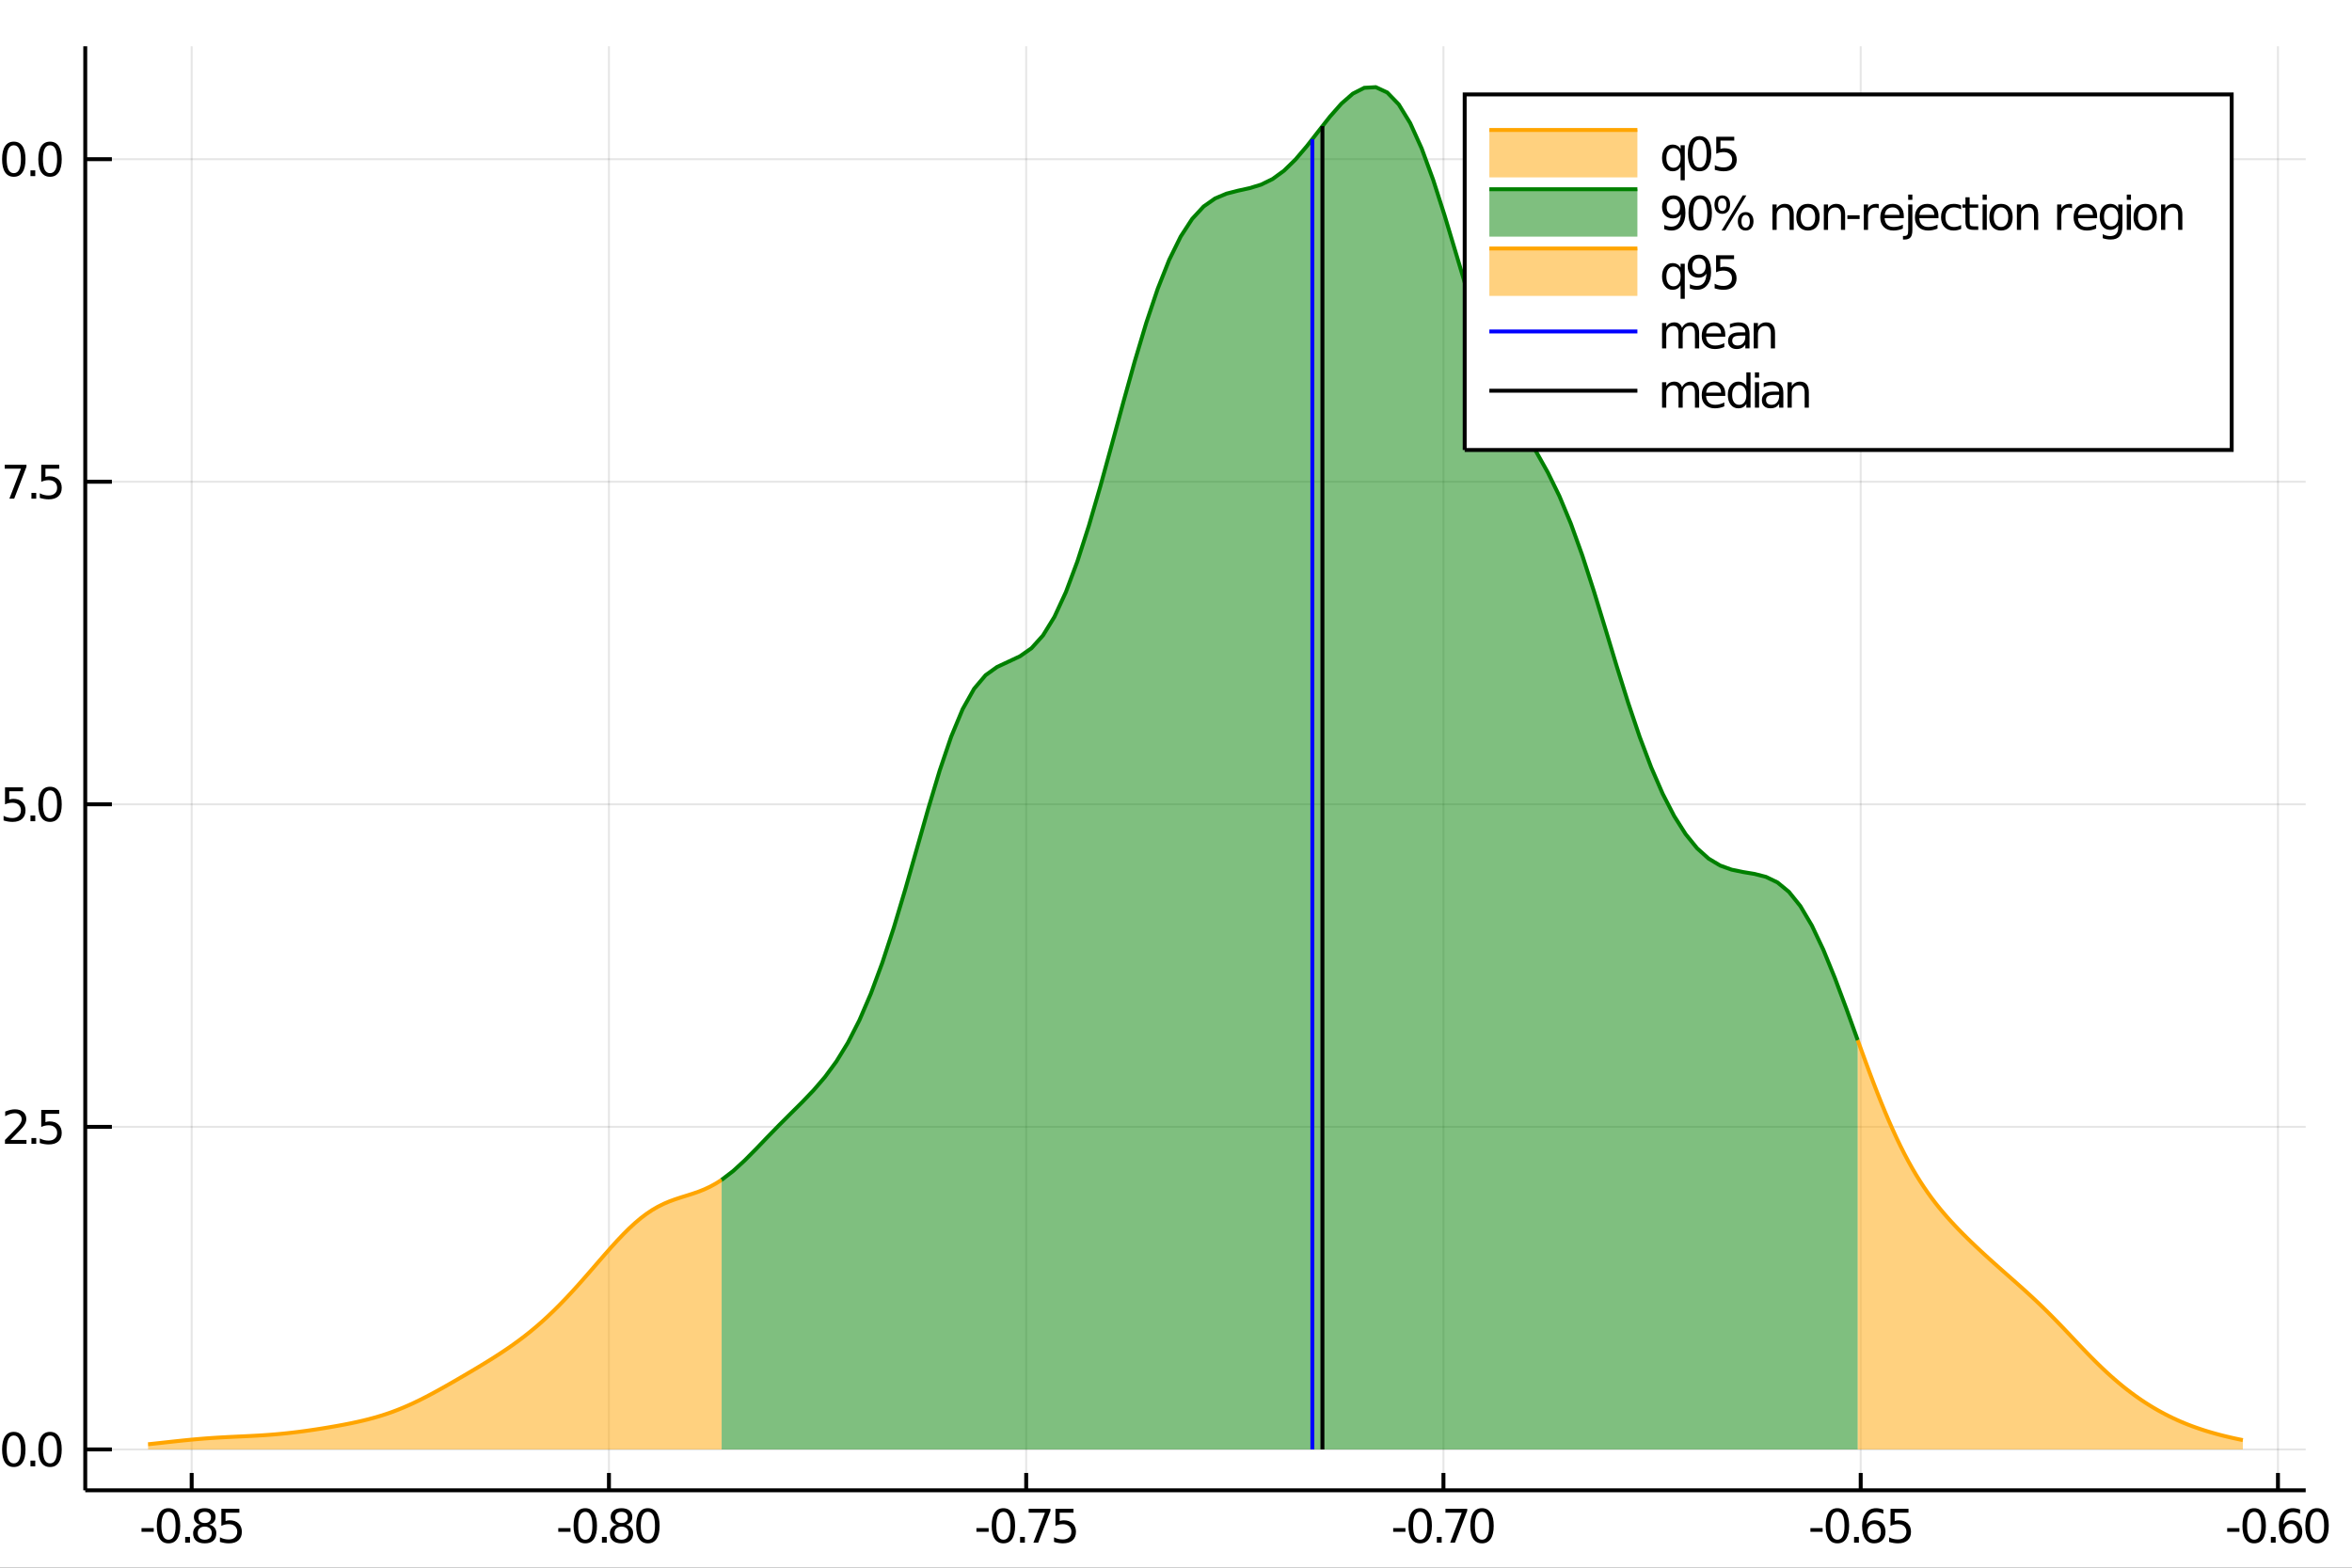 <?xml version="1.0" encoding="utf-8"?>
<svg xmlns="http://www.w3.org/2000/svg" xmlns:xlink="http://www.w3.org/1999/xlink" width="600" height="400" viewBox="0 0 2400 1600">
<rect x="0" y="0" width="2400" height="1600" fill="#333333" stroke="none"/>
<defs>
  <clipPath id="clip290">
    <rect x="0" y="0" width="2400" height="1600"/>
  </clipPath>
</defs>
<path clip-path="url(#clip290)" d="
M0 1600 L2400 1600 L2400 0 L0 0  Z
  " fill="#ffffff" fill-rule="evenodd" fill-opacity="1"/>
<defs>
  <clipPath id="clip291">
    <rect x="480" y="0" width="1681" height="1600"/>
  </clipPath>
</defs>
<path clip-path="url(#clip290)" d="
M86.992 1521.01 L2352.76 1521.01 L2352.76 47.244 L86.992 47.244  Z
  " fill="#ffffff" fill-rule="evenodd" fill-opacity="1"/>
<defs>
  <clipPath id="clip292">
    <rect x="86" y="47" width="2267" height="1475"/>
  </clipPath>
</defs>
<polyline clip-path="url(#clip292)" style="stroke:#000000; stroke-width:2; stroke-opacity:0.1; fill:none" points="
  195.591,1521.01 195.591,47.244 
  "/>
<polyline clip-path="url(#clip292)" style="stroke:#000000; stroke-width:2; stroke-opacity:0.1; fill:none" points="
  621.364,1521.01 621.364,47.244 
  "/>
<polyline clip-path="url(#clip292)" style="stroke:#000000; stroke-width:2; stroke-opacity:0.1; fill:none" points="
  1047.14,1521.01 1047.14,47.244 
  "/>
<polyline clip-path="url(#clip292)" style="stroke:#000000; stroke-width:2; stroke-opacity:0.1; fill:none" points="
  1472.91,1521.01 1472.91,47.244 
  "/>
<polyline clip-path="url(#clip292)" style="stroke:#000000; stroke-width:2; stroke-opacity:0.1; fill:none" points="
  1898.68,1521.01 1898.68,47.244 
  "/>
<polyline clip-path="url(#clip292)" style="stroke:#000000; stroke-width:2; stroke-opacity:0.1; fill:none" points="
  2324.45,1521.01 2324.45,47.244 
  "/>
<polyline clip-path="url(#clip292)" style="stroke:#000000; stroke-width:2; stroke-opacity:0.1; fill:none" points="
  86.992,1479.3 2352.76,1479.3 
  "/>
<polyline clip-path="url(#clip292)" style="stroke:#000000; stroke-width:2; stroke-opacity:0.1; fill:none" points="
  86.992,1150.09 2352.76,1150.09 
  "/>
<polyline clip-path="url(#clip292)" style="stroke:#000000; stroke-width:2; stroke-opacity:0.1; fill:none" points="
  86.992,820.884 2352.76,820.884 
  "/>
<polyline clip-path="url(#clip292)" style="stroke:#000000; stroke-width:2; stroke-opacity:0.1; fill:none" points="
  86.992,491.678 2352.76,491.678 
  "/>
<polyline clip-path="url(#clip292)" style="stroke:#000000; stroke-width:2; stroke-opacity:0.1; fill:none" points="
  86.992,162.471 2352.76,162.471 
  "/>
<polyline clip-path="url(#clip290)" style="stroke:#000000; stroke-width:4; stroke-opacity:1; fill:none" points="
  86.992,1521.01 2352.76,1521.01 
  "/>
<polyline clip-path="url(#clip290)" style="stroke:#000000; stroke-width:4; stroke-opacity:1; fill:none" points="
  86.992,1521.01 86.992,47.244 
  "/>
<polyline clip-path="url(#clip290)" style="stroke:#000000; stroke-width:4; stroke-opacity:1; fill:none" points="
  195.591,1521.01 195.591,1503.32 
  "/>
<polyline clip-path="url(#clip290)" style="stroke:#000000; stroke-width:4; stroke-opacity:1; fill:none" points="
  621.364,1521.01 621.364,1503.32 
  "/>
<polyline clip-path="url(#clip290)" style="stroke:#000000; stroke-width:4; stroke-opacity:1; fill:none" points="
  1047.14,1521.01 1047.14,1503.32 
  "/>
<polyline clip-path="url(#clip290)" style="stroke:#000000; stroke-width:4; stroke-opacity:1; fill:none" points="
  1472.91,1521.01 1472.91,1503.32 
  "/>
<polyline clip-path="url(#clip290)" style="stroke:#000000; stroke-width:4; stroke-opacity:1; fill:none" points="
  1898.68,1521.01 1898.68,1503.32 
  "/>
<polyline clip-path="url(#clip290)" style="stroke:#000000; stroke-width:4; stroke-opacity:1; fill:none" points="
  2324.45,1521.01 2324.45,1503.32 
  "/>
<polyline clip-path="url(#clip290)" style="stroke:#000000; stroke-width:4; stroke-opacity:1; fill:none" points="
  86.992,1479.3 114.181,1479.3 
  "/>
<polyline clip-path="url(#clip290)" style="stroke:#000000; stroke-width:4; stroke-opacity:1; fill:none" points="
  86.992,1150.09 114.181,1150.09 
  "/>
<polyline clip-path="url(#clip290)" style="stroke:#000000; stroke-width:4; stroke-opacity:1; fill:none" points="
  86.992,820.884 114.181,820.884 
  "/>
<polyline clip-path="url(#clip290)" style="stroke:#000000; stroke-width:4; stroke-opacity:1; fill:none" points="
  86.992,491.678 114.181,491.678 
  "/>
<polyline clip-path="url(#clip290)" style="stroke:#000000; stroke-width:4; stroke-opacity:1; fill:none" points="
  86.992,162.471 114.181,162.471 
  "/>
<path clip-path="url(#clip290)" d="M 0 0 M144.399 1559.6 L156.876 1559.6 L156.876 1563.39 L144.399 1563.39 L144.399 1559.6 Z" fill="#000000" fill-rule="evenodd" fill-opacity="1" /><path clip-path="url(#clip290)" d="M 0 0 M171.945 1543 Q168.334 1543 166.505 1546.56 Q164.7 1550.11 164.7 1557.23 Q164.7 1564.34 166.505 1567.91 Q168.334 1571.45 171.945 1571.45 Q175.58 1571.45 177.385 1567.91 Q179.214 1564.34 179.214 1557.23 Q179.214 1550.11 177.385 1546.56 Q175.58 1543 171.945 1543 M171.945 1539.29 Q177.755 1539.29 180.811 1543.9 Q183.89 1548.48 183.89 1557.23 Q183.89 1565.96 180.811 1570.57 Q177.755 1575.15 171.945 1575.15 Q166.135 1575.15 163.056 1570.57 Q160.001 1565.96 160.001 1557.23 Q160.001 1548.48 163.056 1543.9 Q166.135 1539.29 171.945 1539.29 Z" fill="#000000" fill-rule="evenodd" fill-opacity="1" /><path clip-path="url(#clip290)" d="M 0 0 M188.959 1568.6 L193.843 1568.6 L193.843 1574.48 L188.959 1574.48 L188.959 1568.6 Z" fill="#000000" fill-rule="evenodd" fill-opacity="1" /><path clip-path="url(#clip290)" d="M 0 0 M208.913 1558.07 Q205.579 1558.07 203.658 1559.85 Q201.76 1561.63 201.76 1564.76 Q201.76 1567.88 203.658 1569.67 Q205.579 1571.45 208.913 1571.45 Q212.246 1571.45 214.167 1569.67 Q216.089 1567.86 216.089 1564.76 Q216.089 1561.63 214.167 1559.85 Q212.269 1558.07 208.913 1558.07 M204.237 1556.08 Q201.228 1555.34 199.538 1553.28 Q197.871 1551.22 197.871 1548.25 Q197.871 1544.11 200.811 1541.7 Q203.774 1539.29 208.913 1539.29 Q214.075 1539.29 217.014 1541.7 Q219.954 1544.11 219.954 1548.25 Q219.954 1551.22 218.264 1553.28 Q216.598 1555.34 213.612 1556.08 Q216.991 1556.86 218.866 1559.16 Q220.764 1561.45 220.764 1564.76 Q220.764 1569.78 217.686 1572.47 Q214.63 1575.15 208.913 1575.15 Q203.195 1575.15 200.116 1572.47 Q197.061 1569.78 197.061 1564.76 Q197.061 1561.45 198.959 1559.16 Q200.857 1556.86 204.237 1556.08 M202.524 1548.69 Q202.524 1551.38 204.19 1552.88 Q205.88 1554.39 208.913 1554.39 Q211.922 1554.39 213.612 1552.88 Q215.325 1551.38 215.325 1548.69 Q215.325 1546.01 213.612 1544.5 Q211.922 1543 208.913 1543 Q205.88 1543 204.19 1544.5 Q202.524 1546.01 202.524 1548.69 Z" fill="#000000" fill-rule="evenodd" fill-opacity="1" /><path clip-path="url(#clip290)" d="M 0 0 M225.88 1539.92 L244.237 1539.92 L244.237 1543.86 L230.163 1543.86 L230.163 1552.33 Q231.181 1551.98 232.2 1551.82 Q233.218 1551.63 234.237 1551.63 Q240.024 1551.63 243.403 1554.8 Q246.783 1557.98 246.783 1563.39 Q246.783 1568.97 243.311 1572.07 Q239.838 1575.15 233.519 1575.15 Q231.343 1575.15 229.075 1574.78 Q226.829 1574.41 224.422 1573.67 L224.422 1568.97 Q226.505 1570.1 228.727 1570.66 Q230.95 1571.22 233.426 1571.22 Q237.431 1571.22 239.769 1569.11 Q242.107 1567 242.107 1563.39 Q242.107 1559.78 239.769 1557.67 Q237.431 1555.57 233.426 1555.57 Q231.551 1555.57 229.676 1555.98 Q227.825 1556.4 225.88 1557.28 L225.88 1539.92 Z" fill="#000000" fill-rule="evenodd" fill-opacity="1" /><path clip-path="url(#clip290)" d="M 0 0 M569.674 1559.6 L582.151 1559.6 L582.151 1563.39 L569.674 1563.39 L569.674 1559.6 Z" fill="#000000" fill-rule="evenodd" fill-opacity="1" /><path clip-path="url(#clip290)" d="M 0 0 M597.22 1543 Q593.609 1543 591.78 1546.56 Q589.975 1550.11 589.975 1557.23 Q589.975 1564.34 591.78 1567.91 Q593.609 1571.45 597.22 1571.45 Q600.854 1571.45 602.66 1567.91 Q604.489 1564.34 604.489 1557.23 Q604.489 1550.11 602.66 1546.56 Q600.854 1543 597.22 1543 M597.22 1539.29 Q603.03 1539.29 606.086 1543.9 Q609.165 1548.48 609.165 1557.23 Q609.165 1565.96 606.086 1570.57 Q603.03 1575.15 597.22 1575.15 Q591.41 1575.15 588.331 1570.57 Q585.276 1565.96 585.276 1557.23 Q585.276 1548.48 588.331 1543.9 Q591.41 1539.29 597.22 1539.29 Z" fill="#000000" fill-rule="evenodd" fill-opacity="1" /><path clip-path="url(#clip290)" d="M 0 0 M614.234 1568.6 L619.118 1568.6 L619.118 1574.48 L614.234 1574.48 L614.234 1568.6 Z" fill="#000000" fill-rule="evenodd" fill-opacity="1" /><path clip-path="url(#clip290)" d="M 0 0 M634.188 1558.07 Q630.854 1558.07 628.933 1559.85 Q627.035 1561.63 627.035 1564.76 Q627.035 1567.88 628.933 1569.67 Q630.854 1571.45 634.188 1571.45 Q637.521 1571.45 639.442 1569.67 Q641.363 1567.86 641.363 1564.76 Q641.363 1561.63 639.442 1559.85 Q637.544 1558.07 634.188 1558.07 M629.512 1556.08 Q626.502 1555.34 624.813 1553.28 Q623.146 1551.22 623.146 1548.25 Q623.146 1544.11 626.086 1541.7 Q629.049 1539.29 634.188 1539.29 Q639.35 1539.29 642.289 1541.7 Q645.229 1544.11 645.229 1548.25 Q645.229 1551.22 643.539 1553.28 Q641.873 1555.34 638.887 1556.08 Q642.266 1556.86 644.141 1559.16 Q646.039 1561.45 646.039 1564.76 Q646.039 1569.78 642.961 1572.47 Q639.905 1575.15 634.188 1575.15 Q628.47 1575.15 625.391 1572.47 Q622.336 1569.78 622.336 1564.76 Q622.336 1561.45 624.234 1559.16 Q626.132 1556.86 629.512 1556.08 M627.799 1548.69 Q627.799 1551.38 629.465 1552.88 Q631.155 1554.39 634.188 1554.39 Q637.197 1554.39 638.887 1552.88 Q640.6 1551.38 640.6 1548.69 Q640.6 1546.01 638.887 1544.5 Q637.197 1543 634.188 1543 Q631.155 1543 629.465 1544.5 Q627.799 1546.01 627.799 1548.69 Z" fill="#000000" fill-rule="evenodd" fill-opacity="1" /><path clip-path="url(#clip290)" d="M 0 0 M661.109 1543 Q657.498 1543 655.669 1546.56 Q653.863 1550.11 653.863 1557.23 Q653.863 1564.34 655.669 1567.91 Q657.498 1571.45 661.109 1571.45 Q664.743 1571.45 666.549 1567.91 Q668.377 1564.34 668.377 1557.23 Q668.377 1550.11 666.549 1546.56 Q664.743 1543 661.109 1543 M661.109 1539.29 Q666.919 1539.29 669.974 1543.9 Q673.053 1548.48 673.053 1557.23 Q673.053 1565.96 669.974 1570.57 Q666.919 1575.15 661.109 1575.15 Q655.299 1575.15 652.22 1570.57 Q649.164 1565.96 649.164 1557.23 Q649.164 1548.48 652.22 1543.9 Q655.299 1539.29 661.109 1539.29 Z" fill="#000000" fill-rule="evenodd" fill-opacity="1" /><path clip-path="url(#clip290)" d="M 0 0 M996.349 1559.6 L1008.83 1559.6 L1008.83 1563.39 L996.349 1563.39 L996.349 1559.6 Z" fill="#000000" fill-rule="evenodd" fill-opacity="1" /><path clip-path="url(#clip290)" d="M 0 0 M1023.9 1543 Q1020.28 1543 1018.46 1546.56 Q1016.65 1550.11 1016.65 1557.23 Q1016.65 1564.34 1018.46 1567.91 Q1020.28 1571.45 1023.9 1571.45 Q1027.53 1571.45 1029.34 1567.91 Q1031.16 1564.34 1031.16 1557.23 Q1031.16 1550.11 1029.34 1546.56 Q1027.53 1543 1023.9 1543 M1023.9 1539.29 Q1029.71 1539.29 1032.76 1543.9 Q1035.84 1548.48 1035.84 1557.23 Q1035.84 1565.96 1032.76 1570.57 Q1029.71 1575.15 1023.9 1575.15 Q1018.09 1575.15 1015.01 1570.57 Q1011.95 1565.96 1011.95 1557.23 Q1011.95 1548.48 1015.01 1543.9 Q1018.09 1539.29 1023.9 1539.29 Z" fill="#000000" fill-rule="evenodd" fill-opacity="1" /><path clip-path="url(#clip290)" d="M 0 0 M1040.91 1568.6 L1045.79 1568.6 L1045.79 1574.48 L1040.91 1574.48 L1040.91 1568.6 Z" fill="#000000" fill-rule="evenodd" fill-opacity="1" /><path clip-path="url(#clip290)" d="M 0 0 M1049.68 1539.92 L1071.9 1539.92 L1071.9 1541.91 L1059.36 1574.48 L1054.47 1574.48 L1066.28 1543.86 L1049.68 1543.86 L1049.68 1539.92 Z" fill="#000000" fill-rule="evenodd" fill-opacity="1" /><path clip-path="url(#clip290)" d="M 0 0 M1077.02 1539.92 L1095.38 1539.92 L1095.38 1543.86 L1081.3 1543.86 L1081.3 1552.33 Q1082.32 1551.98 1083.34 1551.82 Q1084.36 1551.63 1085.38 1551.63 Q1091.16 1551.63 1094.54 1554.8 Q1097.92 1557.98 1097.92 1563.39 Q1097.92 1568.97 1094.45 1572.07 Q1090.98 1575.15 1084.66 1575.15 Q1082.48 1575.15 1080.21 1574.78 Q1077.97 1574.41 1075.56 1573.67 L1075.56 1568.97 Q1077.65 1570.1 1079.87 1570.66 Q1082.09 1571.22 1084.57 1571.22 Q1088.57 1571.22 1090.91 1569.11 Q1093.25 1567 1093.25 1563.39 Q1093.25 1559.78 1090.91 1557.67 Q1088.57 1555.57 1084.57 1555.57 Q1082.69 1555.57 1080.82 1555.98 Q1078.96 1556.4 1077.02 1557.28 L1077.02 1539.92 Z" fill="#000000" fill-rule="evenodd" fill-opacity="1" /><path clip-path="url(#clip290)" d="M 0 0 M1421.62 1559.6 L1434.1 1559.6 L1434.1 1563.39 L1421.62 1563.39 L1421.62 1559.6 Z" fill="#000000" fill-rule="evenodd" fill-opacity="1" /><path clip-path="url(#clip290)" d="M 0 0 M1449.17 1543 Q1445.56 1543 1443.73 1546.56 Q1441.93 1550.11 1441.93 1557.23 Q1441.93 1564.34 1443.73 1567.91 Q1445.56 1571.45 1449.17 1571.45 Q1452.8 1571.45 1454.61 1567.91 Q1456.44 1564.34 1456.44 1557.23 Q1456.44 1550.11 1454.61 1546.56 Q1452.8 1543 1449.17 1543 M1449.17 1539.29 Q1454.98 1539.29 1458.04 1543.9 Q1461.11 1548.48 1461.11 1557.23 Q1461.11 1565.96 1458.04 1570.57 Q1454.98 1575.15 1449.17 1575.15 Q1443.36 1575.15 1440.28 1570.57 Q1437.23 1565.96 1437.23 1557.23 Q1437.23 1548.48 1440.28 1543.9 Q1443.36 1539.29 1449.17 1539.29 Z" fill="#000000" fill-rule="evenodd" fill-opacity="1" /><path clip-path="url(#clip290)" d="M 0 0 M1466.18 1568.6 L1471.07 1568.6 L1471.07 1574.48 L1466.18 1574.48 L1466.18 1568.6 Z" fill="#000000" fill-rule="evenodd" fill-opacity="1" /><path clip-path="url(#clip290)" d="M 0 0 M1474.96 1539.92 L1497.18 1539.92 L1497.18 1541.91 L1484.63 1574.48 L1479.75 1574.48 L1491.55 1543.86 L1474.96 1543.86 L1474.96 1539.92 Z" fill="#000000" fill-rule="evenodd" fill-opacity="1" /><path clip-path="url(#clip290)" d="M 0 0 M1512.25 1543 Q1508.64 1543 1506.81 1546.56 Q1505 1550.11 1505 1557.23 Q1505 1564.34 1506.81 1567.91 Q1508.64 1571.45 1512.25 1571.45 Q1515.88 1571.45 1517.69 1567.91 Q1519.52 1564.34 1519.52 1557.23 Q1519.52 1550.11 1517.69 1546.56 Q1515.88 1543 1512.25 1543 M1512.25 1539.29 Q1518.06 1539.29 1521.11 1543.9 Q1524.19 1548.48 1524.19 1557.23 Q1524.19 1565.96 1521.11 1570.57 Q1518.06 1575.15 1512.25 1575.15 Q1506.44 1575.15 1503.36 1570.57 Q1500.3 1565.96 1500.3 1557.23 Q1500.3 1548.48 1503.36 1543.9 Q1506.44 1539.29 1512.25 1539.29 Z" fill="#000000" fill-rule="evenodd" fill-opacity="1" /><path clip-path="url(#clip290)" d="M 0 0 M1847.36 1559.6 L1859.84 1559.6 L1859.84 1563.39 L1847.36 1563.39 L1847.36 1559.6 Z" fill="#000000" fill-rule="evenodd" fill-opacity="1" /><path clip-path="url(#clip290)" d="M 0 0 M1874.91 1543 Q1871.3 1543 1869.47 1546.56 Q1867.66 1550.11 1867.66 1557.23 Q1867.66 1564.34 1869.47 1567.91 Q1871.3 1571.45 1874.91 1571.45 Q1878.54 1571.45 1880.35 1567.91 Q1882.18 1564.34 1882.18 1557.23 Q1882.18 1550.11 1880.35 1546.56 Q1878.54 1543 1874.91 1543 M1874.91 1539.29 Q1880.72 1539.29 1883.77 1543.9 Q1886.85 1548.48 1886.85 1557.23 Q1886.85 1565.96 1883.77 1570.57 Q1880.72 1575.15 1874.91 1575.15 Q1869.1 1575.15 1866.02 1570.57 Q1862.96 1565.96 1862.96 1557.23 Q1862.96 1548.48 1866.02 1543.9 Q1869.1 1539.29 1874.91 1539.29 Z" fill="#000000" fill-rule="evenodd" fill-opacity="1" /><path clip-path="url(#clip290)" d="M 0 0 M1891.92 1568.6 L1896.81 1568.6 L1896.81 1574.48 L1891.92 1574.48 L1891.92 1568.6 Z" fill="#000000" fill-rule="evenodd" fill-opacity="1" /><path clip-path="url(#clip290)" d="M 0 0 M1912.45 1555.34 Q1909.31 1555.34 1907.45 1557.49 Q1905.63 1559.64 1905.63 1563.39 Q1905.63 1567.12 1907.45 1569.29 Q1909.31 1571.45 1912.45 1571.45 Q1915.6 1571.45 1917.43 1569.29 Q1919.28 1567.12 1919.28 1563.39 Q1919.28 1559.64 1917.43 1557.49 Q1915.6 1555.34 1912.45 1555.34 M1921.74 1540.68 L1921.74 1544.94 Q1919.98 1544.11 1918.17 1543.67 Q1916.39 1543.23 1914.63 1543.23 Q1910 1543.23 1907.55 1546.36 Q1905.12 1549.48 1904.77 1555.8 Q1906.14 1553.79 1908.2 1552.72 Q1910.26 1551.63 1912.73 1551.63 Q1917.94 1551.63 1920.95 1554.8 Q1923.98 1557.95 1923.98 1563.39 Q1923.98 1568.72 1920.83 1571.93 Q1917.69 1575.15 1912.45 1575.15 Q1906.46 1575.15 1903.29 1570.57 Q1900.12 1565.96 1900.12 1557.23 Q1900.12 1549.04 1904.01 1544.18 Q1907.89 1539.29 1914.45 1539.29 Q1916.2 1539.29 1917.99 1539.64 Q1919.79 1539.99 1921.74 1540.68 Z" fill="#000000" fill-rule="evenodd" fill-opacity="1" /><path clip-path="url(#clip290)" d="M 0 0 M1929.1 1539.92 L1947.45 1539.92 L1947.45 1543.86 L1933.38 1543.86 L1933.38 1552.33 Q1934.4 1551.98 1935.42 1551.82 Q1936.44 1551.63 1937.45 1551.63 Q1943.24 1551.63 1946.62 1554.8 Q1950 1557.98 1950 1563.39 Q1950 1568.97 1946.53 1572.07 Q1943.06 1575.15 1936.74 1575.15 Q1934.56 1575.15 1932.29 1574.78 Q1930.05 1574.41 1927.64 1573.67 L1927.64 1568.97 Q1929.72 1570.1 1931.95 1570.66 Q1934.17 1571.22 1936.64 1571.22 Q1940.65 1571.22 1942.99 1569.11 Q1945.32 1567 1945.32 1563.39 Q1945.32 1559.78 1942.99 1557.67 Q1940.65 1555.57 1936.64 1555.57 Q1934.77 1555.57 1932.89 1555.98 Q1931.04 1556.4 1929.1 1557.28 L1929.1 1539.92 Z" fill="#000000" fill-rule="evenodd" fill-opacity="1" /><path clip-path="url(#clip290)" d="M 0 0 M2272.64 1559.6 L2285.11 1559.6 L2285.11 1563.39 L2272.64 1563.39 L2272.64 1559.6 Z" fill="#000000" fill-rule="evenodd" fill-opacity="1" /><path clip-path="url(#clip290)" d="M 0 0 M2300.18 1543 Q2296.57 1543 2294.74 1546.56 Q2292.94 1550.11 2292.94 1557.23 Q2292.94 1564.34 2294.74 1567.91 Q2296.57 1571.45 2300.18 1571.45 Q2303.82 1571.45 2305.62 1567.91 Q2307.45 1564.34 2307.45 1557.23 Q2307.45 1550.11 2305.62 1546.56 Q2303.82 1543 2300.18 1543 M2300.18 1539.29 Q2305.99 1539.29 2309.05 1543.9 Q2312.13 1548.48 2312.13 1557.23 Q2312.13 1565.96 2309.05 1570.57 Q2305.99 1575.15 2300.18 1575.15 Q2294.37 1575.15 2291.29 1570.57 Q2288.24 1565.96 2288.24 1557.23 Q2288.24 1548.48 2291.29 1543.9 Q2294.37 1539.29 2300.18 1539.29 Z" fill="#000000" fill-rule="evenodd" fill-opacity="1" /><path clip-path="url(#clip290)" d="M 0 0 M2317.2 1568.6 L2322.08 1568.6 L2322.08 1574.48 L2317.2 1574.48 L2317.2 1568.6 Z" fill="#000000" fill-rule="evenodd" fill-opacity="1" /><path clip-path="url(#clip290)" d="M 0 0 M2337.73 1555.34 Q2334.58 1555.34 2332.73 1557.49 Q2330.9 1559.64 2330.9 1563.39 Q2330.9 1567.12 2332.73 1569.29 Q2334.58 1571.45 2337.73 1571.45 Q2340.88 1571.45 2342.71 1569.29 Q2344.56 1567.12 2344.56 1563.39 Q2344.56 1559.64 2342.71 1557.49 Q2340.88 1555.34 2337.73 1555.34 M2347.01 1540.68 L2347.01 1544.94 Q2345.25 1544.11 2343.45 1543.67 Q2341.66 1543.23 2339.91 1543.23 Q2335.28 1543.23 2332.82 1546.36 Q2330.39 1549.48 2330.04 1555.8 Q2331.41 1553.79 2333.47 1552.72 Q2335.53 1551.63 2338.01 1551.63 Q2343.22 1551.63 2346.22 1554.8 Q2349.26 1557.95 2349.26 1563.39 Q2349.26 1568.72 2346.11 1571.93 Q2342.96 1575.15 2337.73 1575.15 Q2331.73 1575.15 2328.56 1570.57 Q2325.39 1565.96 2325.39 1557.23 Q2325.39 1549.04 2329.28 1544.18 Q2333.17 1539.29 2339.72 1539.29 Q2341.48 1539.29 2343.26 1539.64 Q2345.07 1539.99 2347.01 1540.68 Z" fill="#000000" fill-rule="evenodd" fill-opacity="1" /><path clip-path="url(#clip290)" d="M 0 0 M2364.33 1543 Q2360.72 1543 2358.89 1546.56 Q2357.08 1550.11 2357.08 1557.23 Q2357.08 1564.34 2358.89 1567.91 Q2360.72 1571.45 2364.33 1571.45 Q2367.96 1571.45 2369.77 1567.91 Q2371.59 1564.34 2371.59 1557.23 Q2371.59 1550.11 2369.77 1546.56 Q2367.96 1543 2364.33 1543 M2364.33 1539.29 Q2370.14 1539.29 2373.19 1543.9 Q2376.27 1548.48 2376.27 1557.23 Q2376.27 1565.96 2373.19 1570.57 Q2370.14 1575.15 2364.33 1575.15 Q2358.52 1575.15 2355.44 1570.57 Q2352.38 1565.96 2352.38 1557.23 Q2352.38 1548.48 2355.44 1543.9 Q2358.52 1539.29 2364.33 1539.29 Z" fill="#000000" fill-rule="evenodd" fill-opacity="1" /><path clip-path="url(#clip290)" d="M 0 0 M14.08 1465.1 Q10.469 1465.1 8.641 1468.66 Q6.835 1472.2 6.835 1479.33 Q6.835 1486.44 8.641 1490 Q10.469 1493.55 14.08 1493.55 Q17.715 1493.55 19.52 1490 Q21.349 1486.44 21.349 1479.33 Q21.349 1472.2 19.52 1468.66 Q17.715 1465.1 14.08 1465.1 M14.08 1461.39 Q19.89 1461.39 22.946 1466 Q26.025 1470.58 26.025 1479.33 Q26.025 1488.06 22.946 1492.67 Q19.89 1497.25 14.08 1497.25 Q8.27 1497.25 5.192 1492.67 Q2.136 1488.06 2.136 1479.33 Q2.136 1470.58 5.192 1466 Q8.27 1461.39 14.08 1461.39 Z" fill="#000000" fill-rule="evenodd" fill-opacity="1" /><path clip-path="url(#clip290)" d="M 0 0 M31.094 1490.7 L35.978 1490.7 L35.978 1496.58 L31.094 1496.58 L31.094 1490.7 Z" fill="#000000" fill-rule="evenodd" fill-opacity="1" /><path clip-path="url(#clip290)" d="M 0 0 M51.048 1465.1 Q47.437 1465.1 45.608 1468.66 Q43.802 1472.2 43.802 1479.33 Q43.802 1486.44 45.608 1490 Q47.437 1493.55 51.048 1493.55 Q54.682 1493.55 56.487 1490 Q58.316 1486.44 58.316 1479.33 Q58.316 1472.2 56.487 1468.66 Q54.682 1465.1 51.048 1465.1 M51.048 1461.39 Q56.858 1461.39 59.913 1466 Q62.992 1470.58 62.992 1479.33 Q62.992 1488.06 59.913 1492.67 Q56.858 1497.25 51.048 1497.25 Q45.238 1497.25 42.159 1492.67 Q39.103 1488.06 39.103 1479.33 Q39.103 1470.58 42.159 1466 Q45.238 1461.39 51.048 1461.39 Z" fill="#000000" fill-rule="evenodd" fill-opacity="1" /><path clip-path="url(#clip290)" d="M 0 0 M10.701 1163.44 L27.02 1163.44 L27.02 1167.37 L5.076 1167.37 L5.076 1163.44 Q7.738 1160.68 12.321 1156.05 Q16.928 1151.4 18.108 1150.06 Q20.354 1147.53 21.233 1145.8 Q22.136 1144.04 22.136 1142.35 Q22.136 1139.59 20.191 1137.86 Q18.27 1136.12 15.168 1136.12 Q12.969 1136.12 10.516 1136.88 Q8.085 1137.65 5.307 1139.2 L5.307 1134.48 Q8.131 1133.34 10.585 1132.76 Q13.039 1132.19 15.076 1132.19 Q20.446 1132.19 23.64 1134.87 Q26.835 1137.56 26.835 1142.05 Q26.835 1144.18 26.025 1146.1 Q25.238 1148 23.131 1150.59 Q22.552 1151.26 19.451 1154.48 Q16.349 1157.67 10.701 1163.44 Z" fill="#000000" fill-rule="evenodd" fill-opacity="1" /><path clip-path="url(#clip290)" d="M 0 0 M32.09 1161.49 L36.974 1161.49 L36.974 1167.37 L32.09 1167.37 L32.09 1161.49 Z" fill="#000000" fill-rule="evenodd" fill-opacity="1" /><path clip-path="url(#clip290)" d="M 0 0 M42.09 1132.81 L60.446 1132.81 L60.446 1136.75 L46.372 1136.75 L46.372 1145.22 Q47.39 1144.87 48.409 1144.71 Q49.427 1144.52 50.446 1144.52 Q56.233 1144.52 59.612 1147.7 Q62.992 1150.87 62.992 1156.28 Q62.992 1161.86 59.52 1164.96 Q56.048 1168.04 49.728 1168.04 Q47.552 1168.04 45.284 1167.67 Q43.038 1167.3 40.631 1166.56 L40.631 1161.86 Q42.715 1163 44.937 1163.55 Q47.159 1164.11 49.636 1164.11 Q53.64 1164.11 55.978 1162 Q58.316 1159.89 58.316 1156.28 Q58.316 1152.67 55.978 1150.57 Q53.64 1148.46 49.636 1148.46 Q47.761 1148.46 45.886 1148.88 Q44.034 1149.29 42.09 1150.17 L42.09 1132.81 Z" fill="#000000" fill-rule="evenodd" fill-opacity="1" /><path clip-path="url(#clip290)" d="M 0 0 M5.122 803.604 L23.478 803.604 L23.478 807.539 L9.404 807.539 L9.404 816.012 Q10.423 815.664 11.441 815.502 Q12.46 815.317 13.479 815.317 Q19.265 815.317 22.645 818.488 Q26.025 821.66 26.025 827.076 Q26.025 832.655 22.552 835.757 Q19.08 838.836 12.761 838.836 Q10.585 838.836 8.316 838.465 Q6.071 838.095 3.664 837.354 L3.664 832.655 Q5.747 833.789 7.969 834.345 Q10.191 834.9 12.668 834.9 Q16.673 834.9 19.011 832.794 Q21.349 830.687 21.349 827.076 Q21.349 823.465 19.011 821.359 Q16.673 819.252 12.668 819.252 Q10.793 819.252 8.918 819.669 Q7.066 820.086 5.122 820.965 L5.122 803.604 Z" fill="#000000" fill-rule="evenodd" fill-opacity="1" /><path clip-path="url(#clip290)" d="M 0 0 M31.094 832.285 L35.978 832.285 L35.978 838.164 L31.094 838.164 L31.094 832.285 Z" fill="#000000" fill-rule="evenodd" fill-opacity="1" /><path clip-path="url(#clip290)" d="M 0 0 M51.048 806.683 Q47.437 806.683 45.608 810.248 Q43.802 813.789 43.802 820.919 Q43.802 828.025 45.608 831.59 Q47.437 835.132 51.048 835.132 Q54.682 835.132 56.487 831.59 Q58.316 828.025 58.316 820.919 Q58.316 813.789 56.487 810.248 Q54.682 806.683 51.048 806.683 M51.048 802.979 Q56.858 802.979 59.913 807.586 Q62.992 812.169 62.992 820.919 Q62.992 829.646 59.913 834.252 Q56.858 838.836 51.048 838.836 Q45.238 838.836 42.159 834.252 Q39.103 829.646 39.103 820.919 Q39.103 812.169 42.159 807.586 Q45.238 802.979 51.048 802.979 Z" fill="#000000" fill-rule="evenodd" fill-opacity="1" /><path clip-path="url(#clip290)" d="M 0 0 M4.798 474.398 L27.02 474.398 L27.02 476.388 L14.474 508.958 L9.59 508.958 L21.395 478.333 L4.798 478.333 L4.798 474.398 Z" fill="#000000" fill-rule="evenodd" fill-opacity="1" /><path clip-path="url(#clip290)" d="M 0 0 M32.09 503.078 L36.974 503.078 L36.974 508.958 L32.09 508.958 L32.09 503.078 Z" fill="#000000" fill-rule="evenodd" fill-opacity="1" /><path clip-path="url(#clip290)" d="M 0 0 M42.09 474.398 L60.446 474.398 L60.446 478.333 L46.372 478.333 L46.372 486.805 Q47.39 486.458 48.409 486.296 Q49.427 486.11 50.446 486.11 Q56.233 486.11 59.612 489.282 Q62.992 492.453 62.992 497.87 Q62.992 503.448 59.52 506.55 Q56.048 509.629 49.728 509.629 Q47.552 509.629 45.284 509.258 Q43.038 508.888 40.631 508.147 L40.631 503.448 Q42.715 504.583 44.937 505.138 Q47.159 505.694 49.636 505.694 Q53.64 505.694 55.978 503.587 Q58.316 501.481 58.316 497.87 Q58.316 494.259 55.978 492.152 Q53.64 490.046 49.636 490.046 Q47.761 490.046 45.886 490.462 Q44.034 490.879 42.09 491.759 L42.09 474.398 Z" fill="#000000" fill-rule="evenodd" fill-opacity="1" /><path clip-path="url(#clip290)" d="M 0 0 M-20.896 175.816 L-13.258 175.816 L-13.258 149.45 L-21.568 151.117 L-21.568 146.857 L-13.304 145.191 L-8.628 145.191 L-8.628 175.816 L-0.989 175.816 L-0.989 179.751 L-20.896 179.751 L-20.896 175.816 Z" fill="#000000" fill-rule="evenodd" fill-opacity="1" /><path clip-path="url(#clip290)" d="M 0 0 M14.08 148.27 Q10.469 148.27 8.641 151.834 Q6.835 155.376 6.835 162.506 Q6.835 169.612 8.641 173.177 Q10.469 176.718 14.08 176.718 Q17.715 176.718 19.52 173.177 Q21.349 169.612 21.349 162.506 Q21.349 155.376 19.52 151.834 Q17.715 148.27 14.08 148.27 M14.08 144.566 Q19.89 144.566 22.946 149.172 Q26.025 153.756 26.025 162.506 Q26.025 171.232 22.946 175.839 Q19.89 180.422 14.08 180.422 Q8.27 180.422 5.192 175.839 Q2.136 171.232 2.136 162.506 Q2.136 153.756 5.192 149.172 Q8.27 144.566 14.08 144.566 Z" fill="#000000" fill-rule="evenodd" fill-opacity="1" /><path clip-path="url(#clip290)" d="M 0 0 M31.094 173.871 L35.978 173.871 L35.978 179.751 L31.094 179.751 L31.094 173.871 Z" fill="#000000" fill-rule="evenodd" fill-opacity="1" /><path clip-path="url(#clip290)" d="M 0 0 M51.048 148.27 Q47.437 148.27 45.608 151.834 Q43.802 155.376 43.802 162.506 Q43.802 169.612 45.608 173.177 Q47.437 176.718 51.048 176.718 Q54.682 176.718 56.487 173.177 Q58.316 169.612 58.316 162.506 Q58.316 155.376 56.487 151.834 Q54.682 148.27 51.048 148.27 M51.048 144.566 Q56.858 144.566 59.913 149.172 Q62.992 153.756 62.992 162.506 Q62.992 171.232 59.913 175.839 Q56.858 180.422 51.048 180.422 Q45.238 180.422 42.159 175.839 Q39.103 171.232 39.103 162.506 Q39.103 153.756 42.159 149.172 Q45.238 144.566 51.048 144.566 Z" fill="#000000" fill-rule="evenodd" fill-opacity="1" /><path clip-path="url(#clip292)" d="
M151.118 1474.02 L157.029 1473.4 L162.941 1472.76 L168.853 1472.11 L174.764 1471.46 L180.676 1470.82 L186.588 1470.2 L192.499 1469.61 L198.411 1469.05 L204.323 1468.54 
  L210.234 1468.07 L216.146 1467.64 L222.058 1467.26 L227.969 1466.92 L233.881 1466.61 L239.793 1466.33 L245.704 1466.05 L251.616 1465.77 L257.528 1465.47 L263.44 1465.15 
  L269.351 1464.78 L275.263 1464.36 L281.175 1463.88 L287.086 1463.34 L292.998 1462.74 L298.91 1462.07 L304.821 1461.35 L310.733 1460.57 L316.645 1459.73 L322.556 1458.85 
  L328.468 1457.93 L334.38 1456.96 L340.291 1455.95 L346.203 1454.9 L352.115 1453.79 L358.027 1452.61 L363.938 1451.36 L369.85 1450.01 L375.762 1448.55 L381.673 1446.97 
  L387.585 1445.25 L393.497 1443.37 L399.408 1441.33 L405.32 1439.11 L411.232 1436.72 L417.143 1434.16 L423.055 1431.44 L428.967 1428.57 L434.878 1425.57 L440.79 1422.45 
  L446.702 1419.23 L452.613 1415.94 L458.525 1412.59 L464.437 1409.19 L470.349 1405.76 L476.26 1402.3 L482.172 1398.8 L488.084 1395.27 L493.995 1391.69 L499.907 1388.04 
  L505.819 1384.31 L511.73 1380.48 L517.642 1376.52 L523.554 1372.41 L529.465 1368.12 L535.377 1363.64 L541.289 1358.95 L547.2 1354.02 L553.112 1348.86 L559.024 1343.46 
  L564.935 1337.82 L570.847 1331.94 L576.759 1325.84 L582.671 1319.54 L588.582 1313.06 L594.494 1306.42 L600.406 1299.67 L606.317 1292.86 L612.229 1286.02 L618.141 1279.24 
  L624.052 1272.56 L629.964 1266.07 L635.876 1259.85 L641.787 1253.96 L647.699 1248.48 L653.611 1243.47 L659.522 1238.98 L665.434 1235.01 L671.346 1231.58 L677.258 1228.63 
  L683.169 1226.12 L689.081 1223.96 L694.993 1222.02 L700.904 1220.18 L706.816 1218.3 L712.728 1216.25 L718.639 1213.9 L724.551 1211.15 L730.463 1207.91 L736.374 1204.16 
  L736.374 1479.3 L730.463 1479.3 L724.551 1479.3 L718.639 1479.3 L712.728 1479.3 L706.816 1479.3 L700.904 1479.3 L694.993 1479.3 L689.081 1479.3 L683.169 1479.3 
  L677.258 1479.3 L671.346 1479.3 L665.434 1479.3 L659.522 1479.3 L653.611 1479.3 L647.699 1479.3 L641.787 1479.3 L635.876 1479.3 L629.964 1479.3 L624.052 1479.3 
  L618.141 1479.3 L612.229 1479.3 L606.317 1479.3 L600.406 1479.3 L594.494 1479.3 L588.582 1479.3 L582.671 1479.3 L576.759 1479.3 L570.847 1479.3 L564.935 1479.3 
  L559.024 1479.3 L553.112 1479.3 L547.2 1479.3 L541.289 1479.3 L535.377 1479.3 L529.465 1479.3 L523.554 1479.3 L517.642 1479.3 L511.73 1479.3 L505.819 1479.3 
  L499.907 1479.3 L493.995 1479.3 L488.084 1479.3 L482.172 1479.3 L476.26 1479.3 L470.349 1479.3 L464.437 1479.3 L458.525 1479.3 L452.613 1479.3 L446.702 1479.3 
  L440.79 1479.3 L434.878 1479.3 L428.967 1479.3 L423.055 1479.3 L417.143 1479.3 L411.232 1479.3 L405.32 1479.3 L399.408 1479.3 L393.497 1479.3 L387.585 1479.3 
  L381.673 1479.3 L375.762 1479.3 L369.85 1479.3 L363.938 1479.3 L358.027 1479.3 L352.115 1479.3 L346.203 1479.3 L340.291 1479.3 L334.38 1479.3 L328.468 1479.3 
  L322.556 1479.3 L316.645 1479.3 L310.733 1479.3 L304.821 1479.3 L298.91 1479.3 L292.998 1479.3 L287.086 1479.3 L281.175 1479.3 L275.263 1479.3 L269.351 1479.3 
  L263.44 1479.3 L257.528 1479.3 L251.616 1479.3 L245.704 1479.3 L239.793 1479.3 L233.881 1479.3 L227.969 1479.3 L222.058 1479.3 L216.146 1479.3 L210.234 1479.3 
  L204.323 1479.3 L198.411 1479.3 L192.499 1479.3 L186.588 1479.3 L180.676 1479.3 L174.764 1479.3 L168.853 1479.3 L162.941 1479.3 L157.029 1479.3 L151.118 1479.3 
   Z
  " fill="#ffa500" fill-rule="evenodd" fill-opacity="0.5"/>
<polyline clip-path="url(#clip292)" style="stroke:#ffa500; stroke-width:4; stroke-opacity:1; fill:none" points="
  151.118,1474.02 157.029,1473.4 162.941,1472.76 168.853,1472.11 174.764,1471.46 180.676,1470.82 186.588,1470.2 192.499,1469.61 198.411,1469.05 204.323,1468.54 
  210.234,1468.07 216.146,1467.64 222.058,1467.26 227.969,1466.92 233.881,1466.61 239.793,1466.33 245.704,1466.05 251.616,1465.77 257.528,1465.47 263.44,1465.15 
  269.351,1464.78 275.263,1464.36 281.175,1463.88 287.086,1463.34 292.998,1462.74 298.91,1462.07 304.821,1461.35 310.733,1460.57 316.645,1459.73 322.556,1458.85 
  328.468,1457.93 334.38,1456.96 340.291,1455.95 346.203,1454.9 352.115,1453.79 358.027,1452.61 363.938,1451.36 369.85,1450.01 375.762,1448.55 381.673,1446.97 
  387.585,1445.25 393.497,1443.37 399.408,1441.33 405.32,1439.11 411.232,1436.72 417.143,1434.16 423.055,1431.44 428.967,1428.57 434.878,1425.57 440.79,1422.45 
  446.702,1419.23 452.613,1415.94 458.525,1412.59 464.437,1409.19 470.349,1405.76 476.26,1402.3 482.172,1398.8 488.084,1395.27 493.995,1391.69 499.907,1388.04 
  505.819,1384.31 511.73,1380.48 517.642,1376.52 523.554,1372.41 529.465,1368.12 535.377,1363.64 541.289,1358.95 547.2,1354.02 553.112,1348.86 559.024,1343.46 
  564.935,1337.82 570.847,1331.94 576.759,1325.84 582.671,1319.54 588.582,1313.06 594.494,1306.42 600.406,1299.67 606.317,1292.86 612.229,1286.02 618.141,1279.24 
  624.052,1272.56 629.964,1266.07 635.876,1259.85 641.787,1253.96 647.699,1248.48 653.611,1243.47 659.522,1238.98 665.434,1235.01 671.346,1231.58 677.258,1228.63 
  683.169,1226.12 689.081,1223.96 694.993,1222.02 700.904,1220.18 706.816,1218.3 712.728,1216.25 718.639,1213.9 724.551,1211.15 730.463,1207.91 736.374,1204.16 
  
  "/>
<path clip-path="url(#clip292)" d="
M736.374 1204.16 L748.085 1195.18 L759.795 1184.45 L771.505 1172.63 L783.215 1160.44 L794.926 1148.41 L806.636 1136.71 L818.346 1125.07 L830.056 1112.86 L841.767 1099.25 
  L853.477 1083.33 L865.187 1064.26 L876.897 1041.35 L888.607 1014.16 L900.318 982.567 L912.028 946.834 L923.738 907.738 L935.448 866.631 L947.159 825.422 L958.869 786.403 
  L970.579 751.892 L982.289 723.756 L994 702.932 L1005.71 689.108 L1017.42 680.716 L1029.13 675.24 L1040.84 669.761 L1052.55 661.554 L1064.26 648.548 L1075.97 629.551 
  L1087.68 604.224 L1099.39 572.933 L1111.1 536.552 L1122.81 496.325 L1134.52 453.774 L1146.23 410.614 L1157.94 368.635 L1169.65 329.53 L1181.36 294.713 L1193.07 265.178 
  L1204.78 241.418 L1216.49 223.425 L1228.2 210.741 L1239.91 202.519 L1251.62 197.601 L1263.34 194.6 L1275.05 192.027 L1286.76 188.462 L1298.47 182.759 L1310.18 174.241 
  L1321.89 162.83 L1333.6 149.071 L1345.31 134.035 L1357.02 119.119 L1368.73 105.828 L1380.44 95.584 L1392.15 89.62 L1403.86 88.954 L1415.57 94.398 L1427.28 106.539 
  L1438.99 125.658 L1450.7 151.576 L1462.41 183.511 L1474.12 220.004 L1485.83 259.007 L1497.54 298.154 L1509.25 335.166 L1520.96 368.307 L1532.67 396.753 L1544.38 420.779 
  L1556.09 441.682 L1567.8 461.472 L1579.51 482.376 L1591.22 506.312 L1602.93 534.449 L1614.64 566.979 L1626.35 603.14 L1638.06 641.467 L1649.77 680.17 L1661.48 717.526 
  L1673.19 752.163 L1684.9 783.183 L1696.61 810.123 L1708.32 832.833 L1720.03 851.336 L1731.74 865.747 L1743.45 876.283 L1755.17 883.335 L1766.88 887.571 L1778.59 889.996 
  L1790.3 891.939 L1802.01 894.948 L1813.72 900.595 L1825.43 910.243 L1837.14 924.813 L1848.85 944.626 L1860.56 969.34 L1872.27 998.027 L1883.98 1029.34 L1895.69 1061.74 
  L1895.69 1479.3 L1883.98 1479.3 L1872.27 1479.3 L1860.56 1479.3 L1848.85 1479.3 L1837.14 1479.3 L1825.43 1479.3 L1813.72 1479.3 L1802.01 1479.3 L1790.3 1479.3 
  L1778.59 1479.3 L1766.88 1479.3 L1755.17 1479.3 L1743.45 1479.3 L1731.74 1479.3 L1720.03 1479.3 L1708.32 1479.3 L1696.61 1479.3 L1684.9 1479.3 L1673.19 1479.3 
  L1661.48 1479.3 L1649.77 1479.3 L1638.06 1479.3 L1626.35 1479.3 L1614.64 1479.3 L1602.93 1479.3 L1591.22 1479.3 L1579.51 1479.3 L1567.8 1479.3 L1556.09 1479.3 
  L1544.38 1479.3 L1532.67 1479.3 L1520.96 1479.3 L1509.25 1479.3 L1497.54 1479.3 L1485.83 1479.3 L1474.12 1479.3 L1462.41 1479.3 L1450.7 1479.3 L1438.99 1479.3 
  L1427.28 1479.3 L1415.57 1479.3 L1403.86 1479.3 L1392.15 1479.3 L1380.44 1479.3 L1368.73 1479.3 L1357.02 1479.3 L1345.31 1479.3 L1333.6 1479.3 L1321.89 1479.3 
  L1310.18 1479.3 L1298.47 1479.3 L1286.76 1479.3 L1275.05 1479.3 L1263.34 1479.3 L1251.62 1479.3 L1239.91 1479.3 L1228.2 1479.3 L1216.49 1479.3 L1204.78 1479.3 
  L1193.07 1479.3 L1181.36 1479.3 L1169.65 1479.3 L1157.94 1479.3 L1146.23 1479.3 L1134.52 1479.3 L1122.81 1479.3 L1111.1 1479.3 L1099.39 1479.3 L1087.68 1479.3 
  L1075.97 1479.3 L1064.26 1479.3 L1052.55 1479.3 L1040.84 1479.3 L1029.13 1479.3 L1017.42 1479.3 L1005.71 1479.3 L994 1479.3 L982.289 1479.3 L970.579 1479.3 
  L958.869 1479.3 L947.159 1479.3 L935.448 1479.3 L923.738 1479.3 L912.028 1479.3 L900.318 1479.3 L888.607 1479.3 L876.897 1479.3 L865.187 1479.3 L853.477 1479.3 
  L841.767 1479.3 L830.056 1479.3 L818.346 1479.3 L806.636 1479.3 L794.926 1479.3 L783.215 1479.3 L771.505 1479.3 L759.795 1479.3 L748.085 1479.3 L736.374 1479.3 
   Z
  " fill="#008000" fill-rule="evenodd" fill-opacity="0.5"/>
<polyline clip-path="url(#clip292)" style="stroke:#008000; stroke-width:4; stroke-opacity:1; fill:none" points="
  736.374,1204.16 748.085,1195.18 759.795,1184.45 771.505,1172.63 783.215,1160.44 794.926,1148.41 806.636,1136.71 818.346,1125.07 830.056,1112.86 841.767,1099.25 
  853.477,1083.33 865.187,1064.26 876.897,1041.35 888.607,1014.16 900.318,982.567 912.028,946.834 923.738,907.738 935.448,866.631 947.159,825.422 958.869,786.403 
  970.579,751.892 982.289,723.756 994,702.932 1005.71,689.108 1017.42,680.716 1029.13,675.24 1040.84,669.761 1052.55,661.554 1064.26,648.548 1075.97,629.551 
  1087.68,604.224 1099.39,572.933 1111.1,536.552 1122.81,496.325 1134.52,453.774 1146.23,410.614 1157.94,368.635 1169.65,329.53 1181.36,294.713 1193.07,265.178 
  1204.78,241.418 1216.49,223.425 1228.2,210.741 1239.91,202.519 1251.62,197.601 1263.34,194.6 1275.05,192.027 1286.76,188.462 1298.47,182.759 1310.18,174.241 
  1321.89,162.83 1333.6,149.071 1345.31,134.035 1357.02,119.119 1368.73,105.828 1380.44,95.584 1392.15,89.62 1403.86,88.954 1415.57,94.398 1427.28,106.539 
  1438.99,125.658 1450.7,151.576 1462.41,183.511 1474.12,220.004 1485.83,259.007 1497.54,298.154 1509.25,335.166 1520.96,368.307 1532.67,396.753 1544.38,420.779 
  1556.09,441.682 1567.8,461.472 1579.51,482.376 1591.22,506.312 1602.93,534.449 1614.64,566.979 1626.35,603.14 1638.06,641.467 1649.77,680.17 1661.48,717.526 
  1673.19,752.163 1684.9,783.183 1696.61,810.123 1708.32,832.833 1720.03,851.336 1731.74,865.747 1743.45,876.283 1755.17,883.335 1766.88,887.571 1778.59,889.996 
  1790.3,891.939 1802.01,894.948 1813.72,900.595 1825.43,910.243 1837.14,924.813 1848.85,944.626 1860.56,969.34 1872.27,998.027 1883.98,1029.34 1895.69,1061.74 
  
  "/>
<path clip-path="url(#clip292)" d="
M1895.69 1061.74 L1899.66 1072.7 L1903.63 1083.55 L1907.6 1094.26 L1911.56 1104.76 L1915.53 1115.03 L1919.5 1125.01 L1923.47 1134.69 L1927.44 1144.03 L1931.41 1153.02 
  L1935.38 1161.65 L1939.35 1169.89 L1943.32 1177.75 L1947.29 1185.23 L1951.26 1192.34 L1955.22 1199.09 L1959.19 1205.48 L1963.16 1211.55 L1967.13 1217.31 L1971.1 1222.78 
  L1975.07 1227.99 L1979.04 1232.96 L1983.01 1237.73 L1986.98 1242.3 L1990.95 1246.71 L1994.92 1250.98 L1998.88 1255.13 L2002.85 1259.17 L2006.82 1263.12 L2010.79 1267 
  L2014.76 1270.8 L2018.73 1274.55 L2022.7 1278.24 L2026.67 1281.88 L2030.64 1285.49 L2034.61 1289.06 L2038.58 1292.6 L2042.55 1296.12 L2046.51 1299.63 L2050.48 1303.12 
  L2054.45 1306.63 L2058.42 1310.14 L2062.39 1313.68 L2066.36 1317.25 L2070.33 1320.86 L2074.3 1324.53 L2078.27 1328.26 L2082.24 1332.05 L2086.21 1335.9 L2090.17 1339.83 
  L2094.14 1343.82 L2098.11 1347.87 L2102.08 1351.97 L2106.05 1356.11 L2110.02 1360.29 L2113.99 1364.48 L2117.96 1368.67 L2121.93 1372.86 L2125.9 1377.01 L2129.87 1381.12 
  L2133.83 1385.18 L2137.8 1389.16 L2141.77 1393.07 L2145.74 1396.88 L2149.71 1400.6 L2153.68 1404.21 L2157.65 1407.72 L2161.62 1411.11 L2165.59 1414.4 L2169.56 1417.57 
  L2173.53 1420.62 L2177.5 1423.57 L2181.46 1426.4 L2185.43 1429.13 L2189.4 1431.75 L2193.37 1434.26 L2197.34 1436.68 L2201.31 1438.99 L2205.28 1441.2 L2209.25 1443.32 
  L2213.22 1445.34 L2217.19 1447.27 L2221.16 1449.11 L2225.12 1450.87 L2229.09 1452.54 L2233.06 1454.13 L2237.03 1455.64 L2241 1457.07 L2244.97 1458.44 L2248.94 1459.74 
  L2252.91 1460.97 L2256.88 1462.15 L2260.85 1463.26 L2264.82 1464.33 L2268.78 1465.35 L2272.75 1466.32 L2276.72 1467.25 L2280.69 1468.13 L2284.66 1468.98 L2288.63 1469.78 
  L2288.63 1479.3 L2284.66 1479.3 L2280.69 1479.3 L2276.72 1479.3 L2272.75 1479.3 L2268.78 1479.3 L2264.82 1479.3 L2260.85 1479.3 L2256.88 1479.3 L2252.91 1479.3 
  L2248.94 1479.3 L2244.97 1479.3 L2241 1479.3 L2237.03 1479.3 L2233.06 1479.3 L2229.09 1479.3 L2225.12 1479.3 L2221.16 1479.3 L2217.19 1479.3 L2213.22 1479.3 
  L2209.25 1479.3 L2205.28 1479.3 L2201.31 1479.3 L2197.34 1479.3 L2193.37 1479.3 L2189.4 1479.3 L2185.43 1479.3 L2181.46 1479.3 L2177.5 1479.3 L2173.53 1479.3 
  L2169.56 1479.3 L2165.59 1479.3 L2161.62 1479.3 L2157.65 1479.3 L2153.68 1479.3 L2149.71 1479.3 L2145.74 1479.3 L2141.77 1479.3 L2137.8 1479.3 L2133.83 1479.3 
  L2129.87 1479.3 L2125.9 1479.3 L2121.93 1479.3 L2117.96 1479.3 L2113.99 1479.3 L2110.02 1479.3 L2106.05 1479.3 L2102.08 1479.3 L2098.11 1479.3 L2094.14 1479.3 
  L2090.17 1479.3 L2086.21 1479.3 L2082.24 1479.3 L2078.27 1479.3 L2074.3 1479.3 L2070.33 1479.3 L2066.36 1479.3 L2062.39 1479.3 L2058.42 1479.3 L2054.45 1479.3 
  L2050.48 1479.3 L2046.51 1479.3 L2042.55 1479.3 L2038.58 1479.3 L2034.61 1479.3 L2030.64 1479.3 L2026.67 1479.3 L2022.7 1479.3 L2018.73 1479.3 L2014.76 1479.3 
  L2010.79 1479.3 L2006.82 1479.3 L2002.85 1479.3 L1998.88 1479.3 L1994.92 1479.3 L1990.95 1479.3 L1986.98 1479.3 L1983.01 1479.3 L1979.04 1479.3 L1975.07 1479.3 
  L1971.1 1479.3 L1967.13 1479.3 L1963.16 1479.3 L1959.19 1479.3 L1955.22 1479.3 L1951.26 1479.3 L1947.29 1479.3 L1943.32 1479.3 L1939.35 1479.3 L1935.38 1479.3 
  L1931.41 1479.3 L1927.44 1479.3 L1923.47 1479.3 L1919.5 1479.3 L1915.53 1479.3 L1911.56 1479.3 L1907.6 1479.3 L1903.63 1479.3 L1899.66 1479.3 L1895.69 1479.3 
   Z
  " fill="#ffa500" fill-rule="evenodd" fill-opacity="0.5"/>
<polyline clip-path="url(#clip292)" style="stroke:#ffa500; stroke-width:4; stroke-opacity:1; fill:none" points="
  1895.69,1061.74 1899.66,1072.7 1903.63,1083.55 1907.6,1094.26 1911.56,1104.76 1915.53,1115.03 1919.5,1125.01 1923.47,1134.69 1927.44,1144.03 1931.41,1153.02 
  1935.38,1161.65 1939.35,1169.89 1943.32,1177.75 1947.29,1185.23 1951.26,1192.34 1955.22,1199.09 1959.19,1205.48 1963.16,1211.55 1967.13,1217.31 1971.1,1222.78 
  1975.07,1227.99 1979.04,1232.96 1983.01,1237.73 1986.98,1242.3 1990.95,1246.71 1994.92,1250.98 1998.88,1255.13 2002.85,1259.17 2006.82,1263.12 2010.79,1267 
  2014.76,1270.8 2018.73,1274.55 2022.7,1278.24 2026.67,1281.88 2030.64,1285.49 2034.61,1289.06 2038.58,1292.6 2042.55,1296.12 2046.51,1299.63 2050.48,1303.12 
  2054.45,1306.63 2058.42,1310.14 2062.39,1313.68 2066.36,1317.25 2070.33,1320.86 2074.3,1324.53 2078.27,1328.26 2082.24,1332.05 2086.21,1335.9 2090.17,1339.83 
  2094.14,1343.82 2098.11,1347.87 2102.08,1351.97 2106.05,1356.11 2110.02,1360.29 2113.99,1364.48 2117.96,1368.67 2121.93,1372.86 2125.9,1377.01 2129.87,1381.12 
  2133.83,1385.18 2137.8,1389.16 2141.77,1393.07 2145.74,1396.88 2149.71,1400.6 2153.68,1404.21 2157.65,1407.72 2161.62,1411.11 2165.59,1414.4 2169.56,1417.57 
  2173.53,1420.62 2177.5,1423.57 2181.46,1426.4 2185.43,1429.13 2189.4,1431.75 2193.37,1434.26 2197.34,1436.68 2201.31,1438.99 2205.28,1441.2 2209.25,1443.32 
  2213.22,1445.34 2217.19,1447.27 2221.16,1449.11 2225.12,1450.87 2229.09,1452.54 2233.06,1454.13 2237.03,1455.64 2241,1457.07 2244.97,1458.44 2248.94,1459.74 
  2252.91,1460.97 2256.88,1462.15 2260.85,1463.26 2264.82,1464.33 2268.78,1465.35 2272.75,1466.32 2276.72,1467.25 2280.69,1468.13 2284.66,1468.98 2288.63,1469.78 
  
  "/>
<polyline clip-path="url(#clip292)" style="stroke:#0000ff; stroke-width:4; stroke-opacity:1; fill:none" points="
  1339.15,1479.3 1339.15,142.016 
  "/>
<polyline clip-path="url(#clip292)" style="stroke:#000000; stroke-width:4; stroke-opacity:1; fill:none" points="
  1349.41,1479.3 1349.41,128.716 
  "/>
<path clip-path="url(#clip290)" d="
M1494.58 459.25 L2277.23 459.25 L2277.23 96.37 L1494.58 96.37  Z
  " fill="#ffffff" fill-rule="evenodd" fill-opacity="1"/>
<polyline clip-path="url(#clip290)" style="stroke:#000000; stroke-width:4; stroke-opacity:1; fill:none" points="
  1494.58,459.25 2277.23,459.25 2277.23,96.37 1494.58,96.37 1494.58,459.25 
  "/>
<path clip-path="url(#clip290)" d="
M1519.75 181.042 L1670.81 181.042 L1670.81 132.658 L1519.75 132.658 L1519.75 181.042  Z
  " fill="#ffa500" fill-rule="evenodd" fill-opacity="0.5"/>
<polyline clip-path="url(#clip290)" style="stroke:#ffa500; stroke-width:4; stroke-opacity:1; fill:none" points="
  1519.75,132.658 1670.81,132.658 
  "/>
<path clip-path="url(#clip290)" d="M 0 0 M1700.38 161.19 Q1700.38 165.889 1702.3 168.574 Q1704.24 171.236 1707.62 171.236 Q1711 171.236 1712.95 168.574 Q1714.89 165.889 1714.89 161.19 Q1714.89 156.491 1712.95 153.829 Q1711 151.144 1707.62 151.144 Q1704.24 151.144 1702.3 153.829 Q1700.38 156.491 1700.38 161.19 M1714.89 170.241 Q1713.55 172.555 1711.49 173.69 Q1709.45 174.801 1706.58 174.801 Q1701.88 174.801 1698.92 171.051 Q1695.98 167.301 1695.98 161.19 Q1695.98 155.079 1698.92 151.329 Q1701.88 147.579 1706.58 147.579 Q1709.45 147.579 1711.49 148.713 Q1713.55 149.824 1714.89 152.139 L1714.89 148.204 L1719.15 148.204 L1719.15 183.991 L1714.89 183.991 L1714.89 170.241 Z" fill="#000000" fill-rule="evenodd" fill-opacity="1" /><path clip-path="url(#clip290)" d="M 0 0 M1734.22 142.648 Q1730.61 142.648 1728.78 146.213 Q1726.98 149.755 1726.98 156.884 Q1726.98 163.991 1728.78 167.556 Q1730.61 171.097 1734.22 171.097 Q1737.85 171.097 1739.66 167.556 Q1741.49 163.991 1741.49 156.884 Q1741.49 149.755 1739.66 146.213 Q1737.85 142.648 1734.22 142.648 M1734.22 138.945 Q1740.03 138.945 1743.09 143.551 Q1746.17 148.134 1746.17 156.884 Q1746.17 165.611 1743.09 170.218 Q1740.03 174.801 1734.22 174.801 Q1728.41 174.801 1725.33 170.218 Q1722.28 165.611 1722.28 156.884 Q1722.28 148.134 1725.33 143.551 Q1728.41 138.945 1734.22 138.945 Z" fill="#000000" fill-rule="evenodd" fill-opacity="1" /><path clip-path="url(#clip290)" d="M 0 0 M1751.28 139.57 L1769.64 139.57 L1769.64 143.505 L1755.56 143.505 L1755.56 151.977 Q1756.58 151.63 1757.6 151.468 Q1758.62 151.282 1759.64 151.282 Q1765.42 151.282 1768.8 154.454 Q1772.18 157.625 1772.18 163.042 Q1772.18 168.62 1768.71 171.722 Q1765.24 174.801 1758.92 174.801 Q1756.74 174.801 1754.48 174.43 Q1752.23 174.06 1749.82 173.319 L1749.82 168.62 Q1751.91 169.755 1754.13 170.31 Q1756.35 170.866 1758.83 170.866 Q1762.83 170.866 1765.17 168.759 Q1767.51 166.653 1767.51 163.042 Q1767.51 159.431 1765.17 157.324 Q1762.83 155.218 1758.83 155.218 Q1756.95 155.218 1755.08 155.634 Q1753.23 156.051 1751.28 156.931 L1751.28 139.57 Z" fill="#000000" fill-rule="evenodd" fill-opacity="1" /><path clip-path="url(#clip290)" d="
M1519.75 241.522 L1670.81 241.522 L1670.81 193.138 L1519.75 193.138 L1519.75 241.522  Z
  " fill="#008000" fill-rule="evenodd" fill-opacity="0.5"/>
<polyline clip-path="url(#clip290)" style="stroke:#008000; stroke-width:4; stroke-opacity:1; fill:none" points="
  1519.75,193.138 1670.81,193.138 
  "/>
<path clip-path="url(#clip290)" d="M 0 0 M1698.2 233.892 L1698.2 229.633 Q1699.96 230.466 1701.77 230.906 Q1703.57 231.346 1705.31 231.346 Q1709.94 231.346 1712.37 228.244 Q1714.82 225.119 1715.17 218.776 Q1713.83 220.767 1711.77 221.832 Q1709.71 222.897 1707.21 222.897 Q1702.02 222.897 1698.99 219.772 Q1695.98 216.624 1695.98 211.184 Q1695.98 205.86 1699.13 202.642 Q1702.28 199.425 1707.51 199.425 Q1713.5 199.425 1716.65 204.031 Q1719.82 208.614 1719.82 217.364 Q1719.82 225.536 1715.93 230.42 Q1712.07 235.281 1705.52 235.281 Q1703.76 235.281 1701.95 234.934 Q1700.15 234.586 1698.2 233.892 M1707.51 219.239 Q1710.66 219.239 1712.48 217.086 Q1714.34 214.934 1714.34 211.184 Q1714.34 207.457 1712.48 205.304 Q1710.66 203.128 1707.51 203.128 Q1704.36 203.128 1702.51 205.304 Q1700.68 207.457 1700.68 211.184 Q1700.68 214.934 1702.51 217.086 Q1704.36 219.239 1707.51 219.239 Z" fill="#000000" fill-rule="evenodd" fill-opacity="1" /><path clip-path="url(#clip290)" d="M 0 0 M1734.89 203.128 Q1731.28 203.128 1729.45 206.693 Q1727.65 210.235 1727.65 217.364 Q1727.65 224.471 1729.45 228.036 Q1731.28 231.577 1734.89 231.577 Q1738.53 231.577 1740.33 228.036 Q1742.16 224.471 1742.16 217.364 Q1742.16 210.235 1740.33 206.693 Q1738.53 203.128 1734.89 203.128 M1734.89 199.425 Q1740.7 199.425 1743.76 204.031 Q1746.84 208.614 1746.84 217.364 Q1746.84 226.091 1743.76 230.698 Q1740.7 235.281 1734.89 235.281 Q1729.08 235.281 1726 230.698 Q1722.95 226.091 1722.95 217.364 Q1722.95 208.614 1726 204.031 Q1729.08 199.425 1734.89 199.425 Z" fill="#000000" fill-rule="evenodd" fill-opacity="1" /><path clip-path="url(#clip290)" d="M 0 0 M1781.3 219.401 Q1779.29 219.401 1778.13 221.114 Q1777 222.827 1777 225.883 Q1777 228.892 1778.13 230.628 Q1779.29 232.341 1781.3 232.341 Q1783.27 232.341 1784.41 230.628 Q1785.56 228.892 1785.56 225.883 Q1785.56 222.85 1784.41 221.137 Q1783.27 219.401 1781.3 219.401 M1781.3 216.462 Q1784.96 216.462 1787.11 219.008 Q1789.27 221.554 1789.27 225.883 Q1789.27 230.211 1787.09 232.758 Q1784.94 235.281 1781.3 235.281 Q1777.6 235.281 1775.45 232.758 Q1773.29 230.211 1773.29 225.883 Q1773.29 221.531 1775.45 219.008 Q1777.62 216.462 1781.3 216.462 M1757.42 202.364 Q1755.42 202.364 1754.27 204.1 Q1753.13 205.813 1753.13 208.823 Q1753.13 211.878 1754.27 213.591 Q1755.4 215.304 1757.42 215.304 Q1759.43 215.304 1760.56 213.591 Q1761.72 211.878 1761.72 208.823 Q1761.72 205.837 1760.56 204.1 Q1759.41 202.364 1757.42 202.364 M1778.32 199.425 L1782.02 199.425 L1760.4 235.281 L1756.7 235.281 L1778.32 199.425 M1757.42 199.425 Q1761.07 199.425 1763.25 201.971 Q1765.42 204.494 1765.42 208.823 Q1765.42 213.198 1763.25 215.721 Q1761.1 218.244 1757.42 218.244 Q1753.73 218.244 1751.58 215.721 Q1749.45 213.174 1749.45 208.823 Q1749.45 204.517 1751.6 201.971 Q1753.76 199.425 1757.42 199.425 Z" fill="#000000" fill-rule="evenodd" fill-opacity="1" /><path clip-path="url(#clip290)" d="M 0 0 M1830.35 218.961 L1830.35 234.61 L1826.1 234.61 L1826.1 219.1 Q1826.1 215.42 1824.66 213.591 Q1823.22 211.762 1820.35 211.762 Q1816.91 211.762 1814.91 213.962 Q1812.92 216.161 1812.92 219.957 L1812.92 234.61 L1808.64 234.61 L1808.64 208.684 L1812.92 208.684 L1812.92 212.712 Q1814.45 210.374 1816.51 209.216 Q1818.6 208.059 1821.3 208.059 Q1825.77 208.059 1828.06 210.837 Q1830.35 213.591 1830.35 218.961 Z" fill="#000000" fill-rule="evenodd" fill-opacity="1" /><path clip-path="url(#clip290)" d="M 0 0 M1844.87 211.67 Q1841.44 211.67 1839.45 214.355 Q1837.46 217.017 1837.46 221.67 Q1837.46 226.323 1839.43 229.008 Q1841.42 231.67 1844.87 231.67 Q1848.27 231.67 1850.26 228.985 Q1852.25 226.299 1852.25 221.67 Q1852.25 217.063 1850.26 214.378 Q1848.27 211.67 1844.87 211.67 M1844.87 208.059 Q1850.42 208.059 1853.6 211.67 Q1856.77 215.281 1856.77 221.67 Q1856.77 228.036 1853.6 231.67 Q1850.42 235.281 1844.87 235.281 Q1839.29 235.281 1836.12 231.67 Q1832.97 228.036 1832.97 221.67 Q1832.97 215.281 1836.12 211.67 Q1839.29 208.059 1844.87 208.059 Z" fill="#000000" fill-rule="evenodd" fill-opacity="1" /><path clip-path="url(#clip290)" d="M 0 0 M1882.78 218.961 L1882.78 234.61 L1878.53 234.61 L1878.53 219.1 Q1878.53 215.42 1877.09 213.591 Q1875.66 211.762 1872.78 211.762 Q1869.34 211.762 1867.35 213.962 Q1865.35 216.161 1865.35 219.957 L1865.35 234.61 L1861.07 234.61 L1861.07 208.684 L1865.35 208.684 L1865.35 212.712 Q1866.88 210.374 1868.94 209.216 Q1871.03 208.059 1873.73 208.059 Q1878.2 208.059 1880.49 210.837 Q1882.78 213.591 1882.78 218.961 Z" fill="#000000" fill-rule="evenodd" fill-opacity="1" /><path clip-path="url(#clip290)" d="M 0 0 M1885.1 219.725 L1897.58 219.725 L1897.58 223.522 L1885.1 223.522 L1885.1 219.725 Z" fill="#000000" fill-rule="evenodd" fill-opacity="1" /><path clip-path="url(#clip290)" d="M 0 0 M1917.07 212.665 Q1916.35 212.249 1915.49 212.063 Q1914.66 211.855 1913.64 211.855 Q1910.03 211.855 1908.09 214.216 Q1906.16 216.554 1906.16 220.952 L1906.16 234.61 L1901.88 234.61 L1901.88 208.684 L1906.16 208.684 L1906.16 212.712 Q1907.51 210.35 1909.66 209.216 Q1911.81 208.059 1914.89 208.059 Q1915.33 208.059 1915.86 208.128 Q1916.4 208.175 1917.04 208.29 L1917.07 212.665 Z" fill="#000000" fill-rule="evenodd" fill-opacity="1" /><path clip-path="url(#clip290)" d="M 0 0 M1942.67 220.582 L1942.67 222.665 L1923.09 222.665 Q1923.36 227.063 1925.72 229.378 Q1928.11 231.67 1932.34 231.67 Q1934.8 231.67 1937.09 231.068 Q1939.4 230.466 1941.67 229.262 L1941.67 233.29 Q1939.38 234.262 1936.97 234.772 Q1934.57 235.281 1932.09 235.281 Q1925.89 235.281 1922.25 231.67 Q1918.64 228.059 1918.64 221.901 Q1918.64 215.536 1922.07 211.809 Q1925.52 208.059 1931.35 208.059 Q1936.58 208.059 1939.61 211.438 Q1942.67 214.795 1942.67 220.582 M1938.41 219.332 Q1938.36 215.837 1936.44 213.753 Q1934.54 211.67 1931.4 211.67 Q1927.83 211.67 1925.68 213.684 Q1923.55 215.698 1923.22 219.355 L1938.41 219.332 Z" fill="#000000" fill-rule="evenodd" fill-opacity="1" /><path clip-path="url(#clip290)" d="M 0 0 M1947.14 208.684 L1951.4 208.684 L1951.4 235.073 Q1951.4 240.026 1949.5 242.248 Q1947.62 244.471 1943.43 244.471 L1941.81 244.471 L1941.81 240.86 L1942.95 240.86 Q1945.38 240.86 1946.26 239.725 Q1947.14 238.614 1947.14 235.073 L1947.14 208.684 M1947.14 198.591 L1951.4 198.591 L1951.4 203.985 L1947.14 203.985 L1947.14 198.591 Z" fill="#000000" fill-rule="evenodd" fill-opacity="1" /><path clip-path="url(#clip290)" d="M 0 0 M1978.04 220.582 L1978.04 222.665 L1958.46 222.665 Q1958.73 227.063 1961.09 229.378 Q1963.48 231.67 1967.71 231.67 Q1970.17 231.67 1972.46 231.068 Q1974.78 230.466 1977.04 229.262 L1977.04 233.29 Q1974.75 234.262 1972.34 234.772 Q1969.94 235.281 1967.46 235.281 Q1961.26 235.281 1957.62 231.67 Q1954.01 228.059 1954.01 221.901 Q1954.01 215.536 1957.44 211.809 Q1960.89 208.059 1966.72 208.059 Q1971.95 208.059 1974.98 211.438 Q1978.04 214.795 1978.04 220.582 M1973.78 219.332 Q1973.73 215.837 1971.81 213.753 Q1969.91 211.67 1966.77 211.67 Q1963.2 211.67 1961.05 213.684 Q1958.92 215.698 1958.59 219.355 L1973.78 219.332 Z" fill="#000000" fill-rule="evenodd" fill-opacity="1" /><path clip-path="url(#clip290)" d="M 0 0 M2001.16 209.679 L2001.16 213.661 Q1999.36 212.665 1997.53 212.179 Q1995.72 211.67 1993.87 211.67 Q1989.73 211.67 1987.44 214.309 Q1985.15 216.924 1985.15 221.67 Q1985.15 226.415 1987.44 229.054 Q1989.73 231.67 1993.87 231.67 Q1995.72 231.67 1997.53 231.184 Q1999.36 230.674 2001.16 229.679 L2001.16 233.614 Q1999.38 234.448 1997.46 234.864 Q1995.56 235.281 1993.41 235.281 Q1987.55 235.281 1984.1 231.6 Q1980.65 227.92 1980.65 221.67 Q1980.65 215.327 1984.13 211.693 Q1987.62 208.059 1993.69 208.059 Q1995.65 208.059 1997.53 208.475 Q1999.4 208.869 2001.16 209.679 Z" fill="#000000" fill-rule="evenodd" fill-opacity="1" /><path clip-path="url(#clip290)" d="M 0 0 M2009.84 201.323 L2009.84 208.684 L2018.62 208.684 L2018.62 211.994 L2009.84 211.994 L2009.84 226.068 Q2009.84 229.239 2010.7 230.142 Q2011.58 231.045 2014.24 231.045 L2018.62 231.045 L2018.62 234.61 L2014.24 234.61 Q2009.31 234.61 2007.44 232.781 Q2005.56 230.929 2005.56 226.068 L2005.56 211.994 L2002.44 211.994 L2002.44 208.684 L2005.56 208.684 L2005.56 201.323 L2009.84 201.323 Z" fill="#000000" fill-rule="evenodd" fill-opacity="1" /><path clip-path="url(#clip290)" d="M 0 0 M2023.08 208.684 L2027.34 208.684 L2027.34 234.61 L2023.08 234.61 L2023.08 208.684 M2023.08 198.591 L2027.34 198.591 L2027.34 203.985 L2023.08 203.985 L2023.08 198.591 Z" fill="#000000" fill-rule="evenodd" fill-opacity="1" /><path clip-path="url(#clip290)" d="M 0 0 M2041.86 211.67 Q2038.43 211.67 2036.44 214.355 Q2034.45 217.017 2034.45 221.67 Q2034.45 226.323 2036.42 229.008 Q2038.41 231.67 2041.86 231.67 Q2045.26 231.67 2047.25 228.985 Q2049.24 226.299 2049.24 221.67 Q2049.24 217.063 2047.25 214.378 Q2045.26 211.67 2041.86 211.67 M2041.86 208.059 Q2047.41 208.059 2050.58 211.67 Q2053.76 215.281 2053.76 221.67 Q2053.76 228.036 2050.58 231.67 Q2047.41 235.281 2041.86 235.281 Q2036.28 235.281 2033.11 231.67 Q2029.96 228.036 2029.96 221.67 Q2029.96 215.281 2033.11 211.67 Q2036.28 208.059 2041.86 208.059 Z" fill="#000000" fill-rule="evenodd" fill-opacity="1" /><path clip-path="url(#clip290)" d="M 0 0 M2079.77 218.961 L2079.77 234.61 L2075.52 234.61 L2075.52 219.1 Q2075.52 215.42 2074.08 213.591 Q2072.64 211.762 2069.77 211.762 Q2066.33 211.762 2064.33 213.962 Q2062.34 216.161 2062.34 219.957 L2062.34 234.61 L2058.06 234.61 L2058.06 208.684 L2062.34 208.684 L2062.34 212.712 Q2063.87 210.374 2065.93 209.216 Q2068.02 208.059 2070.72 208.059 Q2075.19 208.059 2077.48 210.837 Q2079.77 213.591 2079.77 218.961 Z" fill="#000000" fill-rule="evenodd" fill-opacity="1" /><path clip-path="url(#clip290)" d="M 0 0 M2114.33 212.665 Q2113.62 212.249 2112.76 212.063 Q2111.93 211.855 2110.91 211.855 Q2107.3 211.855 2105.35 214.216 Q2103.43 216.554 2103.43 220.952 L2103.43 234.61 L2099.15 234.61 L2099.15 208.684 L2103.43 208.684 L2103.43 212.712 Q2104.77 210.35 2106.93 209.216 Q2109.08 208.059 2112.16 208.059 Q2112.6 208.059 2113.13 208.128 Q2113.66 208.175 2114.31 208.29 L2114.33 212.665 Z" fill="#000000" fill-rule="evenodd" fill-opacity="1" /><path clip-path="url(#clip290)" d="M 0 0 M2139.94 220.582 L2139.94 222.665 L2120.35 222.665 Q2120.63 227.063 2122.99 229.378 Q2125.38 231.67 2129.61 231.67 Q2132.07 231.67 2134.36 231.068 Q2136.67 230.466 2138.94 229.262 L2138.94 233.29 Q2136.65 234.262 2134.24 234.772 Q2131.83 235.281 2129.36 235.281 Q2123.15 235.281 2119.52 231.67 Q2115.91 228.059 2115.91 221.901 Q2115.91 215.536 2119.33 211.809 Q2122.78 208.059 2128.62 208.059 Q2133.85 208.059 2136.88 211.438 Q2139.94 214.795 2139.94 220.582 M2135.68 219.332 Q2135.63 215.837 2133.71 213.753 Q2131.81 211.67 2128.66 211.67 Q2125.1 211.67 2122.95 213.684 Q2120.82 215.698 2120.49 219.355 L2135.68 219.332 Z" fill="#000000" fill-rule="evenodd" fill-opacity="1" /><path clip-path="url(#clip290)" d="M 0 0 M2161.46 221.346 Q2161.46 216.716 2159.54 214.17 Q2157.64 211.624 2154.2 211.624 Q2150.77 211.624 2148.85 214.17 Q2146.95 216.716 2146.95 221.346 Q2146.95 225.952 2148.85 228.498 Q2150.77 231.045 2154.2 231.045 Q2157.64 231.045 2159.54 228.498 Q2161.46 225.952 2161.46 221.346 M2165.72 231.392 Q2165.72 238.012 2162.78 241.23 Q2159.84 244.471 2153.78 244.471 Q2151.53 244.471 2149.54 244.123 Q2147.55 243.799 2145.68 243.105 L2145.68 238.961 Q2147.55 239.98 2149.38 240.466 Q2151.21 240.952 2153.11 240.952 Q2157.3 240.952 2159.38 238.753 Q2161.46 236.577 2161.46 232.156 L2161.46 230.049 Q2160.14 232.341 2158.08 233.475 Q2156.02 234.61 2153.15 234.61 Q2148.39 234.61 2145.47 230.975 Q2142.55 227.341 2142.55 221.346 Q2142.55 215.327 2145.47 211.693 Q2148.39 208.059 2153.15 208.059 Q2156.02 208.059 2158.08 209.193 Q2160.14 210.327 2161.46 212.619 L2161.46 208.684 L2165.72 208.684 L2165.72 231.392 Z" fill="#000000" fill-rule="evenodd" fill-opacity="1" /><path clip-path="url(#clip290)" d="M 0 0 M2170.19 208.684 L2174.45 208.684 L2174.45 234.61 L2170.19 234.61 L2170.19 208.684 M2170.19 198.591 L2174.45 198.591 L2174.45 203.985 L2170.19 203.985 L2170.19 198.591 Z" fill="#000000" fill-rule="evenodd" fill-opacity="1" /><path clip-path="url(#clip290)" d="M 0 0 M2188.96 211.67 Q2185.54 211.67 2183.55 214.355 Q2181.56 217.017 2181.56 221.67 Q2181.56 226.323 2183.52 229.008 Q2185.51 231.67 2188.96 231.67 Q2192.37 231.67 2194.36 228.985 Q2196.35 226.299 2196.35 221.67 Q2196.35 217.063 2194.36 214.378 Q2192.37 211.67 2188.96 211.67 M2188.96 208.059 Q2194.52 208.059 2197.69 211.67 Q2200.86 215.281 2200.86 221.67 Q2200.86 228.036 2197.69 231.67 Q2194.52 235.281 2188.96 235.281 Q2183.39 235.281 2180.21 231.67 Q2177.07 228.036 2177.07 221.67 Q2177.07 215.281 2180.21 211.67 Q2183.39 208.059 2188.96 208.059 Z" fill="#000000" fill-rule="evenodd" fill-opacity="1" /><path clip-path="url(#clip290)" d="M 0 0 M2226.88 218.961 L2226.88 234.61 L2222.62 234.61 L2222.62 219.1 Q2222.62 215.42 2221.19 213.591 Q2219.75 211.762 2216.88 211.762 Q2213.43 211.762 2211.44 213.962 Q2209.45 216.161 2209.45 219.957 L2209.45 234.61 L2205.17 234.61 L2205.17 208.684 L2209.45 208.684 L2209.45 212.712 Q2210.98 210.374 2213.04 209.216 Q2215.12 208.059 2217.83 208.059 Q2222.3 208.059 2224.59 210.837 Q2226.88 213.591 2226.88 218.961 Z" fill="#000000" fill-rule="evenodd" fill-opacity="1" /><path clip-path="url(#clip290)" d="
M1519.75 302.002 L1670.81 302.002 L1670.81 253.618 L1519.75 253.618 L1519.75 302.002  Z
  " fill="#ffa500" fill-rule="evenodd" fill-opacity="0.5"/>
<polyline clip-path="url(#clip290)" style="stroke:#ffa500; stroke-width:4; stroke-opacity:1; fill:none" points="
  1519.75,253.618 1670.81,253.618 
  "/>
<path clip-path="url(#clip290)" d="M 0 0 M1700.38 282.15 Q1700.38 286.849 1702.3 289.534 Q1704.24 292.196 1707.62 292.196 Q1711 292.196 1712.95 289.534 Q1714.89 286.849 1714.89 282.15 Q1714.89 277.451 1712.95 274.789 Q1711 272.104 1707.62 272.104 Q1704.24 272.104 1702.3 274.789 Q1700.38 277.451 1700.38 282.15 M1714.89 291.201 Q1713.55 293.515 1711.49 294.65 Q1709.45 295.761 1706.58 295.761 Q1701.88 295.761 1698.92 292.011 Q1695.98 288.261 1695.98 282.15 Q1695.98 276.039 1698.92 272.289 Q1701.88 268.539 1706.58 268.539 Q1709.45 268.539 1711.49 269.673 Q1713.55 270.784 1714.89 273.099 L1714.89 269.164 L1719.15 269.164 L1719.15 304.951 L1714.89 304.951 L1714.89 291.201 Z" fill="#000000" fill-rule="evenodd" fill-opacity="1" /><path clip-path="url(#clip290)" d="M 0 0 M1724.36 294.372 L1724.36 290.113 Q1726.12 290.946 1727.92 291.386 Q1729.73 291.826 1731.47 291.826 Q1736.1 291.826 1738.53 288.724 Q1740.98 285.599 1741.33 279.256 Q1739.98 281.247 1737.92 282.312 Q1735.86 283.377 1733.36 283.377 Q1728.18 283.377 1725.15 280.252 Q1722.14 277.104 1722.14 271.664 Q1722.14 266.34 1725.29 263.122 Q1728.43 259.905 1733.67 259.905 Q1739.66 259.905 1742.81 264.511 Q1745.98 269.094 1745.98 277.844 Q1745.98 286.016 1742.09 290.9 Q1738.23 295.761 1731.67 295.761 Q1729.92 295.761 1728.11 295.414 Q1726.3 295.066 1724.36 294.372 M1733.67 279.719 Q1736.81 279.719 1738.64 277.566 Q1740.49 275.414 1740.49 271.664 Q1740.49 267.937 1738.64 265.784 Q1736.81 263.608 1733.67 263.608 Q1730.52 263.608 1728.67 265.784 Q1726.84 267.937 1726.84 271.664 Q1726.84 275.414 1728.67 277.566 Q1730.52 279.719 1733.67 279.719 Z" fill="#000000" fill-rule="evenodd" fill-opacity="1" /><path clip-path="url(#clip290)" d="M 0 0 M1751.1 260.53 L1769.45 260.53 L1769.45 264.465 L1755.38 264.465 L1755.38 272.937 Q1756.4 272.59 1757.42 272.428 Q1758.43 272.242 1759.45 272.242 Q1765.24 272.242 1768.62 275.414 Q1772 278.585 1772 284.002 Q1772 289.58 1768.53 292.682 Q1765.05 295.761 1758.73 295.761 Q1756.56 295.761 1754.29 295.39 Q1752.04 295.02 1749.64 294.279 L1749.64 289.58 Q1751.72 290.715 1753.94 291.27 Q1756.17 291.826 1758.64 291.826 Q1762.65 291.826 1764.98 289.719 Q1767.32 287.613 1767.32 284.002 Q1767.32 280.391 1764.98 278.284 Q1762.65 276.178 1758.64 276.178 Q1756.77 276.178 1754.89 276.594 Q1753.04 277.011 1751.1 277.891 L1751.1 260.53 Z" fill="#000000" fill-rule="evenodd" fill-opacity="1" /><polyline clip-path="url(#clip290)" style="stroke:#0000ff; stroke-width:4; stroke-opacity:1; fill:none" points="
  1519.75,338.29 1670.81,338.29 
  "/>
<path clip-path="url(#clip290)" d="M 0 0 M1716.33 334.621 Q1717.92 331.75 1720.15 330.385 Q1722.37 329.019 1725.38 329.019 Q1729.43 329.019 1731.63 331.866 Q1733.83 334.69 1733.83 339.921 L1733.83 355.57 L1729.54 355.57 L1729.54 340.06 Q1729.54 336.334 1728.23 334.528 Q1726.91 332.722 1724.2 332.722 Q1720.89 332.722 1718.97 334.922 Q1717.04 337.121 1717.04 340.917 L1717.04 355.57 L1712.76 355.57 L1712.76 340.06 Q1712.76 336.31 1711.44 334.528 Q1710.12 332.722 1707.37 332.722 Q1704.11 332.722 1702.18 334.945 Q1700.26 337.144 1700.26 340.917 L1700.26 355.57 L1695.98 355.57 L1695.98 329.644 L1700.26 329.644 L1700.26 333.672 Q1701.72 331.287 1703.76 330.153 Q1705.79 329.019 1708.6 329.019 Q1711.42 329.019 1713.39 330.454 Q1715.38 331.889 1716.33 334.621 Z" fill="#000000" fill-rule="evenodd" fill-opacity="1" /><path clip-path="url(#clip290)" d="M 0 0 M1760.47 341.542 L1760.47 343.625 L1740.89 343.625 Q1741.17 348.023 1743.53 350.338 Q1745.91 352.63 1750.15 352.63 Q1752.6 352.63 1754.89 352.028 Q1757.21 351.426 1759.48 350.222 L1759.48 354.25 Q1757.18 355.222 1754.78 355.732 Q1752.37 356.241 1749.89 356.241 Q1743.69 356.241 1740.05 352.63 Q1736.44 349.019 1736.44 342.861 Q1736.44 336.496 1739.87 332.769 Q1743.32 329.019 1749.15 329.019 Q1754.38 329.019 1757.42 332.398 Q1760.47 335.755 1760.47 341.542 M1756.21 340.292 Q1756.17 336.797 1754.24 334.713 Q1752.35 332.63 1749.2 332.63 Q1745.63 332.63 1743.48 334.644 Q1741.35 336.658 1741.03 340.315 L1756.21 340.292 Z" fill="#000000" fill-rule="evenodd" fill-opacity="1" /><path clip-path="url(#clip290)" d="M 0 0 M1776.72 342.537 Q1771.56 342.537 1769.57 343.718 Q1767.58 344.898 1767.58 347.746 Q1767.58 350.014 1769.06 351.357 Q1770.56 352.676 1773.13 352.676 Q1776.67 352.676 1778.8 350.176 Q1780.96 347.653 1780.96 343.486 L1780.96 342.537 L1776.72 342.537 M1785.22 340.778 L1785.22 355.57 L1780.96 355.57 L1780.96 351.634 Q1779.5 353.995 1777.32 355.13 Q1775.15 356.241 1772 356.241 Q1768.02 356.241 1765.66 354.019 Q1763.32 351.773 1763.32 348.023 Q1763.32 343.648 1766.23 341.426 Q1769.17 339.204 1774.98 339.204 L1780.96 339.204 L1780.96 338.787 Q1780.96 335.847 1779.01 334.25 Q1777.09 332.63 1773.6 332.63 Q1771.37 332.63 1769.27 333.162 Q1767.16 333.695 1765.22 334.759 L1765.22 330.824 Q1767.55 329.922 1769.75 329.482 Q1771.95 329.019 1774.04 329.019 Q1779.66 329.019 1782.44 331.935 Q1785.22 334.852 1785.22 340.778 Z" fill="#000000" fill-rule="evenodd" fill-opacity="1" /><path clip-path="url(#clip290)" d="M 0 0 M1811.23 339.921 L1811.23 355.57 L1806.97 355.57 L1806.97 340.06 Q1806.97 336.38 1805.54 334.551 Q1804.1 332.722 1801.23 332.722 Q1797.79 332.722 1795.79 334.922 Q1793.8 337.121 1793.8 340.917 L1793.8 355.57 L1789.52 355.57 L1789.52 329.644 L1793.8 329.644 L1793.8 333.672 Q1795.33 331.334 1797.39 330.176 Q1799.48 329.019 1802.18 329.019 Q1806.65 329.019 1808.94 331.797 Q1811.23 334.551 1811.23 339.921 Z" fill="#000000" fill-rule="evenodd" fill-opacity="1" /><polyline clip-path="url(#clip290)" style="stroke:#000000; stroke-width:4; stroke-opacity:1; fill:none" points="
  1519.75,398.77 1670.81,398.77 
  "/>
<path clip-path="url(#clip290)" d="M 0 0 M1716.33 395.101 Q1717.92 392.23 1720.15 390.865 Q1722.37 389.499 1725.38 389.499 Q1729.43 389.499 1731.63 392.346 Q1733.83 395.17 1733.83 400.401 L1733.83 416.05 L1729.54 416.05 L1729.54 400.54 Q1729.54 396.814 1728.23 395.008 Q1726.91 393.202 1724.2 393.202 Q1720.89 393.202 1718.97 395.402 Q1717.04 397.601 1717.04 401.397 L1717.04 416.05 L1712.76 416.05 L1712.76 400.54 Q1712.76 396.79 1711.44 395.008 Q1710.12 393.202 1707.37 393.202 Q1704.11 393.202 1702.18 395.425 Q1700.26 397.624 1700.26 401.397 L1700.26 416.05 L1695.98 416.05 L1695.98 390.124 L1700.26 390.124 L1700.26 394.152 Q1701.72 391.767 1703.76 390.633 Q1705.79 389.499 1708.6 389.499 Q1711.42 389.499 1713.39 390.934 Q1715.38 392.369 1716.33 395.101 Z" fill="#000000" fill-rule="evenodd" fill-opacity="1" /><path clip-path="url(#clip290)" d="M 0 0 M1760.47 402.022 L1760.47 404.105 L1740.89 404.105 Q1741.17 408.503 1743.53 410.818 Q1745.91 413.11 1750.15 413.11 Q1752.6 413.11 1754.89 412.508 Q1757.21 411.906 1759.48 410.702 L1759.48 414.73 Q1757.18 415.702 1754.78 416.212 Q1752.37 416.721 1749.89 416.721 Q1743.69 416.721 1740.05 413.11 Q1736.44 409.499 1736.44 403.341 Q1736.44 396.976 1739.87 393.249 Q1743.32 389.499 1749.15 389.499 Q1754.38 389.499 1757.42 392.878 Q1760.47 396.235 1760.47 402.022 M1756.21 400.772 Q1756.17 397.277 1754.24 395.193 Q1752.35 393.11 1749.2 393.11 Q1745.63 393.11 1743.48 395.124 Q1741.35 397.138 1741.03 400.795 L1756.21 400.772 Z" fill="#000000" fill-rule="evenodd" fill-opacity="1" /><path clip-path="url(#clip290)" d="M 0 0 M1782 394.059 L1782 380.031 L1786.26 380.031 L1786.26 416.05 L1782 416.05 L1782 412.161 Q1780.66 414.475 1778.6 415.61 Q1776.56 416.721 1773.69 416.721 Q1768.99 416.721 1766.03 412.971 Q1763.09 409.221 1763.09 403.11 Q1763.09 396.999 1766.03 393.249 Q1768.99 389.499 1773.69 389.499 Q1776.56 389.499 1778.6 390.633 Q1780.66 391.744 1782 394.059 M1767.48 403.11 Q1767.48 407.809 1769.41 410.494 Q1771.35 413.156 1774.73 413.156 Q1778.11 413.156 1780.05 410.494 Q1782 407.809 1782 403.11 Q1782 398.411 1780.05 395.749 Q1778.11 393.064 1774.73 393.064 Q1771.35 393.064 1769.41 395.749 Q1767.48 398.411 1767.48 403.11 Z" fill="#000000" fill-rule="evenodd" fill-opacity="1" /><path clip-path="url(#clip290)" d="M 0 0 M1790.73 390.124 L1794.98 390.124 L1794.98 416.05 L1790.73 416.05 L1790.73 390.124 M1790.73 380.031 L1794.98 380.031 L1794.98 385.425 L1790.73 385.425 L1790.73 380.031 Z" fill="#000000" fill-rule="evenodd" fill-opacity="1" /><path clip-path="url(#clip290)" d="M 0 0 M1811.23 403.017 Q1806.07 403.017 1804.08 404.198 Q1802.09 405.378 1802.09 408.226 Q1802.09 410.494 1803.57 411.837 Q1805.08 413.156 1807.65 413.156 Q1811.19 413.156 1813.32 410.656 Q1815.47 408.133 1815.47 403.966 L1815.47 403.017 L1811.23 403.017 M1819.73 401.258 L1819.73 416.05 L1815.47 416.05 L1815.47 412.114 Q1814.01 414.475 1811.84 415.61 Q1809.66 416.721 1806.51 416.721 Q1802.53 416.721 1800.17 414.499 Q1797.83 412.253 1797.83 408.503 Q1797.83 404.128 1800.75 401.906 Q1803.69 399.684 1809.5 399.684 L1815.47 399.684 L1815.47 399.267 Q1815.47 396.327 1813.53 394.73 Q1811.6 393.11 1808.11 393.11 Q1805.89 393.11 1803.78 393.642 Q1801.67 394.175 1799.73 395.239 L1799.73 391.304 Q1802.07 390.402 1804.27 389.962 Q1806.47 389.499 1808.55 389.499 Q1814.17 389.499 1816.95 392.415 Q1819.73 395.332 1819.73 401.258 Z" fill="#000000" fill-rule="evenodd" fill-opacity="1" /><path clip-path="url(#clip290)" d="M 0 0 M1845.75 400.401 L1845.75 416.05 L1841.49 416.05 L1841.49 400.54 Q1841.49 396.86 1840.05 395.031 Q1838.62 393.202 1835.75 393.202 Q1832.3 393.202 1830.31 395.402 Q1828.32 397.601 1828.32 401.397 L1828.32 416.05 L1824.04 416.05 L1824.04 390.124 L1828.32 390.124 L1828.32 394.152 Q1829.85 391.814 1831.91 390.656 Q1833.99 389.499 1836.7 389.499 Q1841.16 389.499 1843.46 392.277 Q1845.75 395.031 1845.75 400.401 Z" fill="#000000" fill-rule="evenodd" fill-opacity="1" /></svg>

